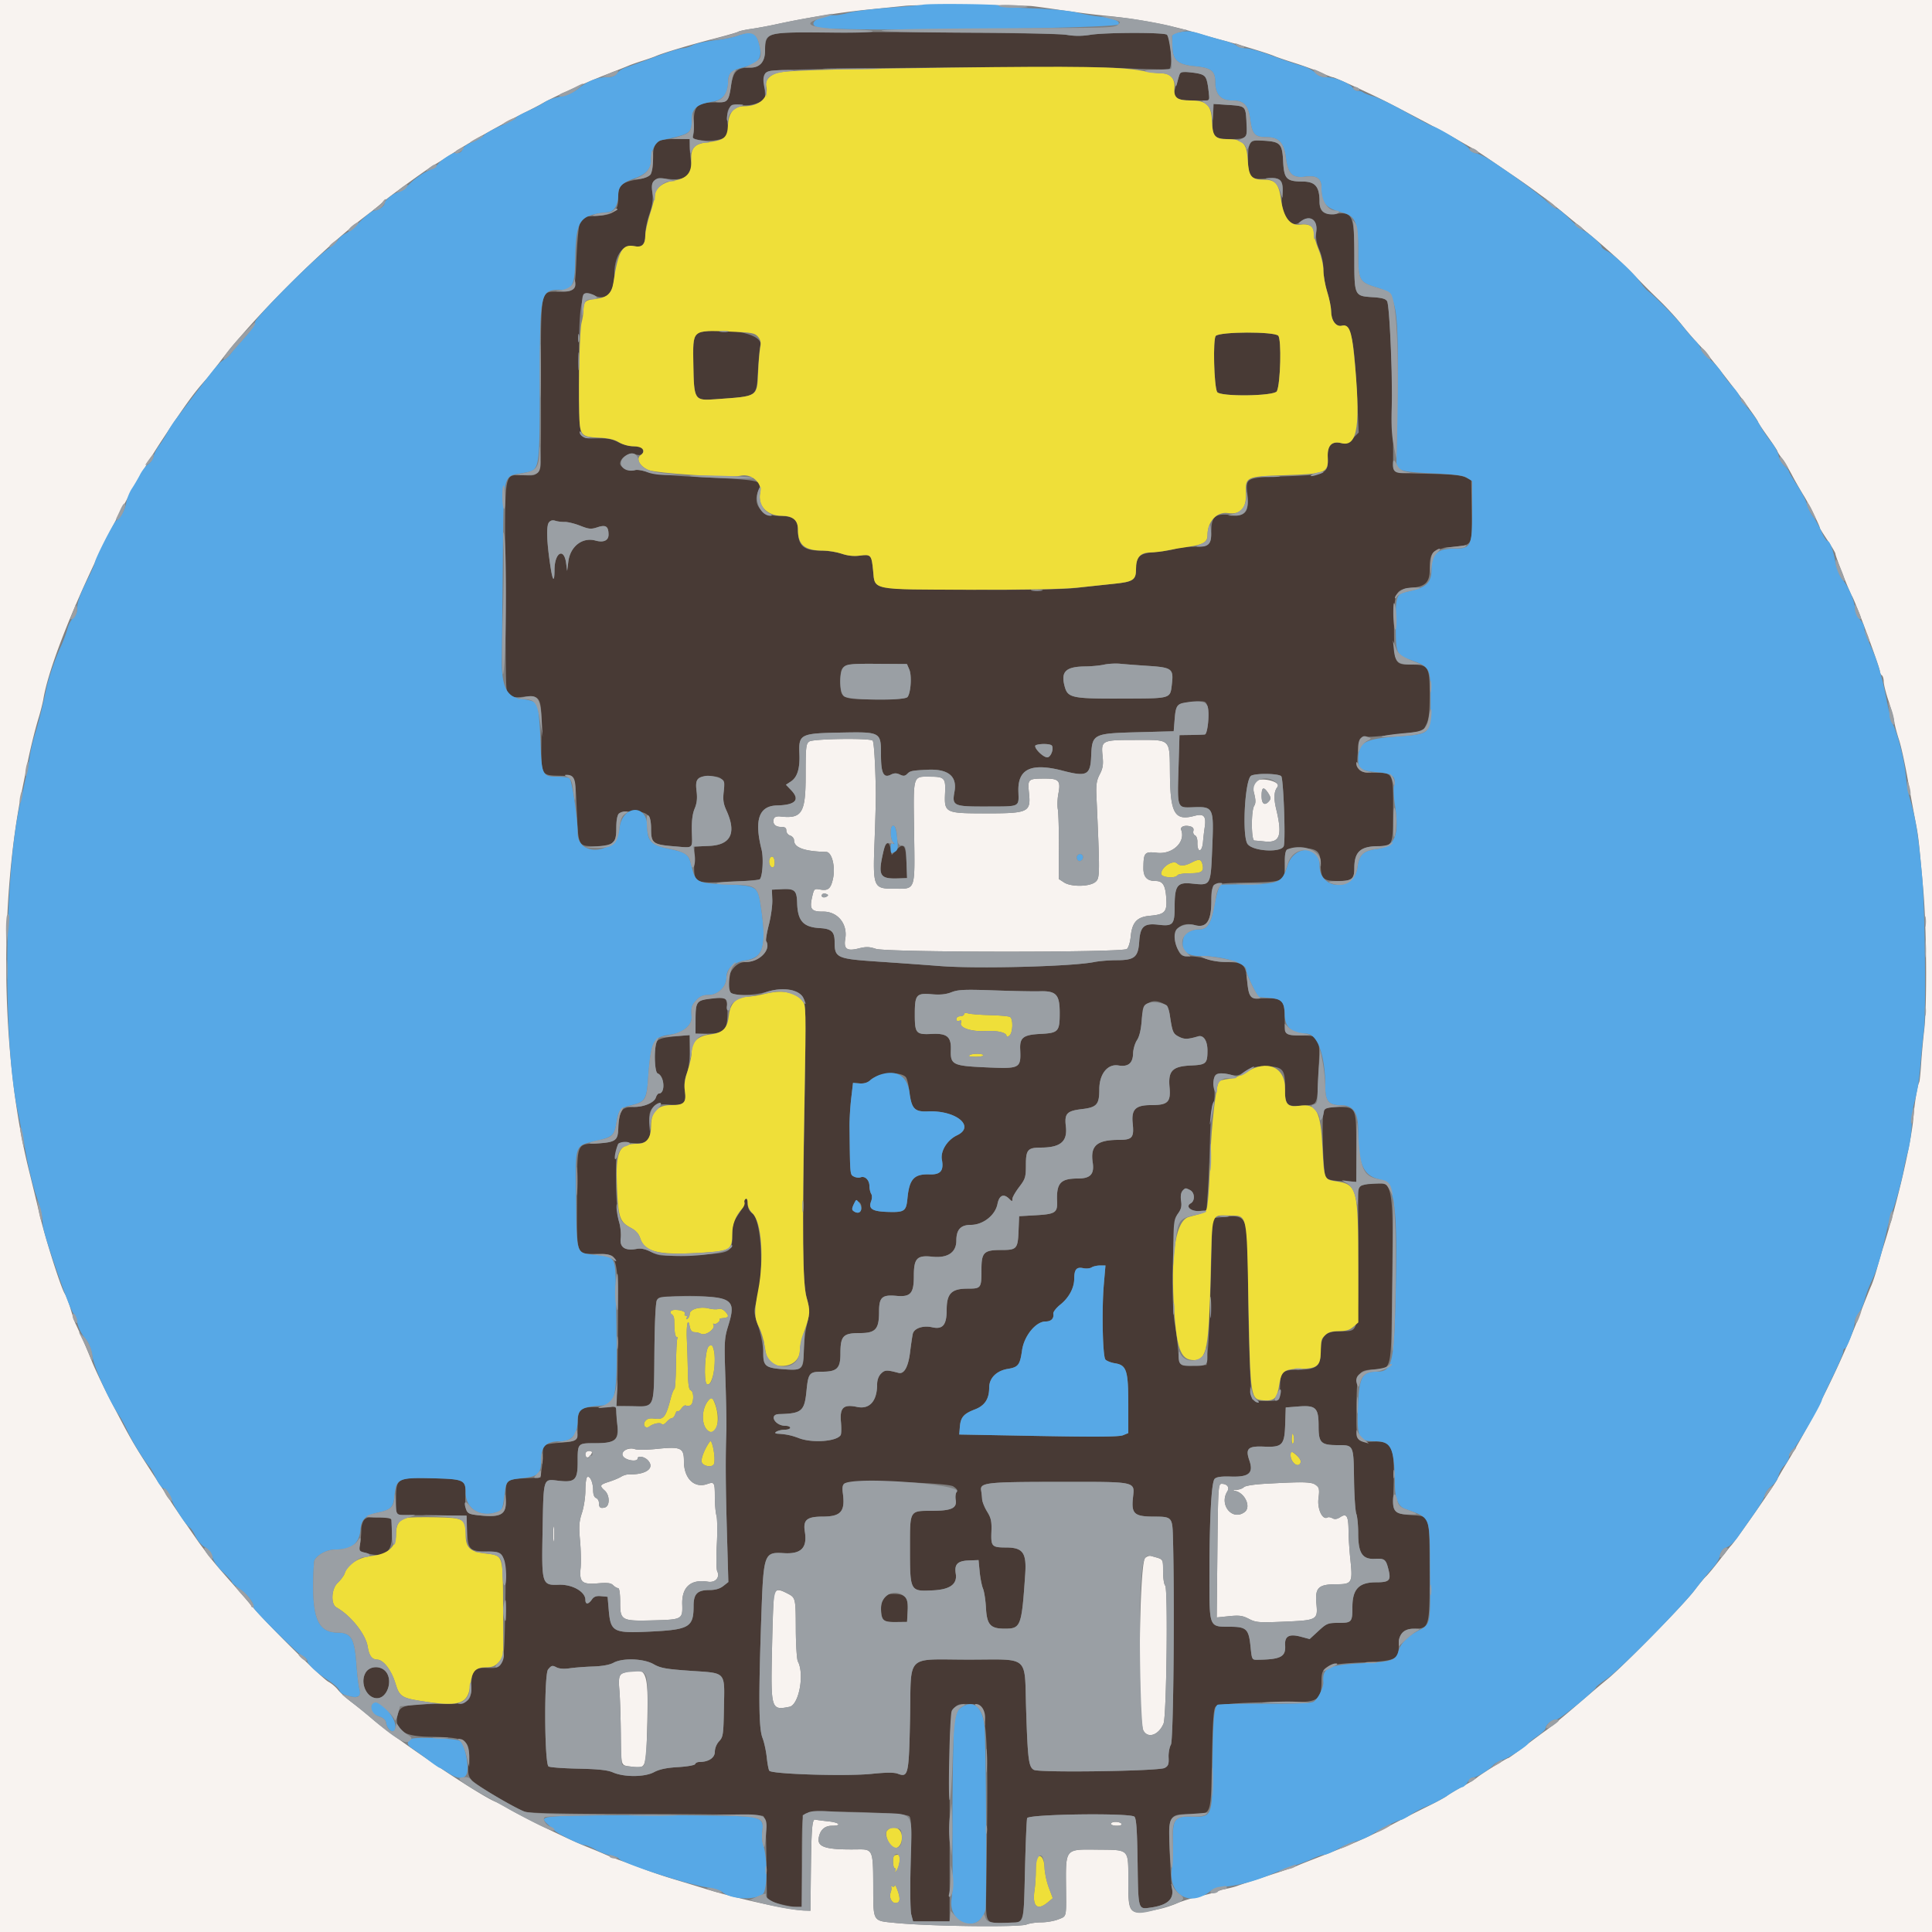 <svg xmlns="http://www.w3.org/2000/svg" width="32" height="32" viewBox="0 0 400 400"><rect x="0" y="0" width="400" height="400" fill="#808080" stroke="none"/><g fill-rule="evenodd"><path d="M162.667 6.8c-3.694.236-4.267.728-4.267 3.661 0 2.363-1.051 3.536-3.175 3.545-2.64.011-3.374.701-3.856 3.63-.573 3.478-.651 3.564-3.219 3.564-3.784 0-4.561.735-4.495 4.256.026 1.351-.067 2.64-.206 2.865-.355.574 2.645 1.016 4.75.7 2.273-.341 2.769-.985 2.466-3.199-.443-3.231.283-4.363 2.621-4.086 1.348.159 2.477.032 3.559-.401l1.585-.634-.115-2.814c-.115-2.812-.115-2.813 1.085-3.196 1.828-.582 63.081-1.054 73.439-.566 4.751.224 8.895.309 9.209.189.786-.302.362-6.609-.479-7.142-.775-.49-12.793-.464-15.769.034-1.624.272-3.306.269-5.2-.01-2.895-.427-52.174-.764-57.933-.396m81.591 8.471c-.076.291-.421 1.369-.767 2.396-.888 2.64-.28 3.133 3.869 3.133h3.098l-.273-2.3c-.15-1.265-.478-2.505-.729-2.756-.726-.727-5.028-1.118-5.198-.473m6.852 9.19c-.246 3.912.115 4.339 3.672 4.339 3.36 0 3.569-.222 3.321-3.531-.25-3.342-.21-3.305-3.814-3.546l-2.994-.2-.185 2.938M136 29.6c-.631.631-.8 1.333-.8 3.324 0 3.235-.441 3.796-3.355 4.269-3.096.503-3.845 1.21-3.845 3.625 0 2.965-.798 3.651-4.524 3.89l-3.067.197-.411 1.447c-.225.797-.522 4.058-.659 7.248-.29 6.783-.298 6.8-3.388 6.8-4.213 0-3.951-1.284-3.951 19.386 0 20.38.376 18.614-3.964 18.614-3.747 0-3.526-1.442-3.411 22.2.119 24.686.035 22.403.852 23.219.53.531 1.132.63 2.792.459 3.778-.39 3.907-.113 3.826 8.234-.08 8.18-.158 8.01 3.752 8.098 3.383.077 3.249-.197 3.579 7.306.329 7.478.221 7.284 4.059 7.284 3.441 0 4.115-.613 4.115-3.743 0-3.071.357-3.457 3.191-3.457 3.271 0 4.009.657 4.009 3.574 0 2.998.376 3.289 4.721 3.644 4.188.342 3.808.66 3.717-3.115-.051-2.13.132-3.613.58-4.685.473-1.13.584-2.143.398-3.627-.307-2.459.213-3.1 2.515-3.1 2.77 0 3.41.649 3.114 3.161-.201 1.712-.085 2.544.55 3.937 2.115 4.643.933 7.145-3.471 7.345l-3.147.143-.051 3.061c-.077 4.593-.129 4.563 7.254 4.239 3.311-.145 6.16-.393 6.331-.551.571-.529.803-4.388.367-6.117-1.557-6.17-.548-9.063 3.191-9.149 3.838-.088 4.838-1.17 2.927-3.164l-1.077-1.124 1.02-.669c1.339-.877 1.898-2.687 1.767-5.717-.175-4.071.182-4.257 8.478-4.412 8.408-.157 8.416-.152 8.416 4.65 0 3.776.507 4.774 2.066 4.064.781-.356 1.242-.358 1.893-.01.687.368.984.336 1.479-.159.627-.627.936-.69 4.162-.85 4.297-.214 6.205 1.324 5.618 4.53-.542 2.964-.236 3.104 6.736 3.082 6.988-.022 6.583.176 6.491-3.177-.128-4.643 2.679-5.93 9.22-4.228 4.958 1.289 5.69.911 5.851-3.026.189-4.596.397-4.703 9.615-4.95l7.469-.2.2-2.48c.249-3.091.445-3.28 3.717-3.585 2.607-.244 2.668-.228 3.064.816.493 1.295.08 5.823-.538 5.914-.244.036-1.523.081-2.843.1l-2.4.035-.2 6.729c-.254 8.531-.329 8.325 2.999 8.203 4.261-.158 4.336.002 3.979 8.445-.335 7.919-.246 7.765-4.281 7.348-2.943-.304-3.497.444-3.497 4.715 0 3.79-.337 4.172-3.364 3.816-2.989-.351-3.766.336-3.976 3.519-.212 3.202-.975 3.825-4.685 3.825-1.504 0-3.599.173-4.655.384-4.618.925-24.235 1.432-31.92.825-2.86-.225-8.593-.637-12.74-.915-8.635-.578-9.06-.769-9.06-4.089 0-2.093-.657-2.713-3.018-2.846-3.476-.196-4.629-1.465-4.742-5.223-.079-2.611-.501-2.982-3.235-2.84l-1.995.104.085 2.074c.047 1.14-.268 3.456-.7 5.145-.432 1.69-.689 3.228-.572 3.419 1.132 1.83-1.415 4.362-4.387 4.362-2.642 0-4.622 4.238-2.945 6.3.563.692 4.849.631 7.273-.104 3.832-1.163 7.02-.567 7.863 1.47.398.961.427 5.723.138 22.874-.475 28.197-.384 35.702.476 39.067.617 2.421.618 2.814.012 5.479-.359 1.58-.653 4.119-.653 5.644 0 3.546-.322 3.84-3.92 3.583-4.021-.288-4.48-.644-4.48-3.476 0-1.404-.397-3.55-.995-5.384-.971-2.974-.98-3.106-.354-5.351 1.573-5.641 1.051-16.535-.865-18.041-.677-.533-.986-1.173-.986-2.042 0-.785-.16-1.167-.421-1.006a.65.65 0 0 0-.265.724c.086.254-.444 1.338-1.179 2.408-1.17 1.704-1.335 2.26-1.335 4.491 0 3.566-.184 3.653-8.406 3.999-6.328.266-6.679.24-8.352-.614-1.242-.633-2.121-.82-3.045-.647-2.37.445-3.535-.328-3.287-2.181.117-.873-.031-2.4-.33-3.392-.793-2.635-.905-15.748-.138-16.24.307-.197 1.572-.248 2.812-.113 3.038.33 4.053-.554 3.689-3.213-.528-3.847.447-5.051 3.841-4.743 3.215.292 3.74-.148 3.409-2.858-.175-1.427-.062-2.478.379-3.521.398-.942.628-2.683.628-4.747v-3.26l-3.1.277c-2.128.191-3.257.48-3.6.924-.726.939-.675 6.451.063 6.734 1.421.546 1.638 4.159.25 4.159-.198 0-.479.376-.625.837-.341 1.075-2.478 1.963-4.726 1.963-2.286 0-2.789.644-2.992 3.831-.203 3.196-.522 3.458-4.486 3.687-4.315.25-4.073-.428-4.116 11.523-.044 11.954-.263 11.359 4.18 11.359 4.437 0 4.419-.081 4.255 19.067-.117 13.738.181 12.754-3.837 12.666-4.053-.089-4.466.272-4.466 3.905 0 3.113-.039 3.155-3.11 3.417-4.03.343-4.09.374-4.09 2.097 0 .845-.112 2.353-.249 3.352l-.249 1.816-3.133.142c-3.92.178-4.155.404-4.035 3.878.126 3.679-.763 4.296-5.486 3.802-2.812-.294-3.017-.591-2.89-4.178.114-3.21-.13-3.335-6.83-3.503-7.349-.183-7.528-.079-7.528 4.348 0 3.031.045 3.193.9 3.231.495.021 3.78.066 7.3.1l6.4.06.118 3.169c.142 3.822.488 4.198 3.882 4.224 4.216.034 4.237.103 3.997 12.699-.22 11.484-.247 11.568-3.706 11.435-2.654-.103-3.291.581-3.291 3.535 0 3.557-.555 3.938-5.741 3.938-7.806 0-8.99.257-9.474 2.055-.885 3.288.98 4.642 6.518 4.732 7.827.128 8.507.568 8.12 5.262-.184 2.229-.096 2.805.558 3.636.76.967 8.592 5.653 11.004 6.585.877.339 7.833.479 25.015.506 13.865.021 24.045.191 24.386.407.479.303.606 1.896.689 8.694.057 4.578.108 8.428.114 8.557.017.36 4.643 1.566 6.005 1.566H166v-9.351c0-8.222.08-9.417.663-9.9.976-.807 20.549-.369 21.576.483.443.368.499 2.167.303 9.71-.14 5.351-.083 9.849.134 10.658l.375 1.4H196.6l.011-21.4c.013-24.824-.213-23.6 4.353-23.6 3.481 0 3.749 3.066 3.248 37.107-.129 8.804-.415 8.198 3.862 8.198 4.145 0 3.847.801 4.142-11.105.141-5.72.346-10.49.454-10.6.808-.821 21.4-1.073 22.202-.271.398.399.559 2.732.655 9.493.139 9.865.089 9.691 2.673 9.328 3.555-.499 4.91-1.738 4.438-4.059-.122-.6-.326-3.915-.454-7.367-.287-7.798-.218-7.924 4.34-7.924 4.413 0 4.152.676 4.397-11.352.168-8.232.328-10.468.783-10.923.583-.583 7.445-.98 16.296-.944 4.89.02 5.6-.541 5.6-4.425 0-3.018.844-3.405 8.174-3.748 7.352-.345 7.826-.563 7.826-3.608 0-2.34.993-3.4 3.184-3.4 3.151 0 3.227-.282 3.202-11.829-.027-11.726.064-11.417-3.426-11.659-3.965-.276-4.235-.546-4.097-4.094.4-10.254-.006-11.307-4.301-11.148-3.406.126-3.389.161-3.312-7.07.078-7.406.181-7.634 3.539-7.877 3.892-.281 3.618 1.04 3.849-18.555.251-21.34.296-21.193-6.086-19.592l-.95.239.009 14.048c.01 16.299.083 15.937-3.194 15.937-3.744 0-4.559.804-4.597 4.535-.028 2.728-1.009 3.465-4.615 3.465-3.332 0-3.768.415-3.789 3.61-.009 1.278-.108 2.415-.22 2.527-.491.491-5.241.437-5.55-.063-.352-.569-.844-15.417-.845-25.515-.002-12.175-.202-12.683-4.801-12.221l-2.6.262-.29 11.6c-.16 6.38-.43 13.22-.6 15.2l-.31 3.6-2.688.118c-3.046.134-2.897.313-3.259-3.918-.103-1.21-.392-3.385-.641-4.834-.858-4.982-.386-21.266.658-22.676.67-.907.821-1.535.658-2.749-.259-1.934.532-2.858 1.846-2.155 1.009.54 1.097 2.223.145 2.755-1.157.648.103 1.725 1.847 1.579l1.434-.12.269-3.8c.148-2.09.345-6.865.439-10.612.105-4.211.353-7.155.65-7.709.316-.59.389-1.701.214-3.249-.329-2.901.218-3.391 3.095-2.778 1.656.354 1.979.293 3.339-.63 1.244-.845 1.971-1.022 4.188-1.022 3.59 0 4.089.535 4.053 4.354-.035 3.674.321 4.041 3.644 3.759 3.229-.273 2.982.247 3.306-6.945.336-7.454.285-7.568-3.393-7.568-3.553 0-3.602-.045-3.617-3.343-.017-3.978-.415-4.416-3.953-4.35-3.341.062-3.462-.056-3.825-3.759-.327-3.329-.817-3.748-4.378-3.748-1.172 0-2.896-.27-3.831-.6-.935-.33-2.545-.6-3.576-.6-1.753 0-1.92-.092-2.55-1.414-1.635-3.429.112-5.974 3.47-5.056 2.454.671 3.456-.797 3.456-5.061 0-3.635-.121-3.574 7.439-3.733 7.788-.164 7.761-.151 7.761-3.942 0-3.1.102-3.197 3.333-3.188 3.34.009 4.063.588 4.089 3.273.03 3.054.501 3.521 3.547 3.521 2.928 0 3.431-.389 3.431-2.654 0-3.397 1.26-4.546 4.983-4.546 2.956 0 3.027-.17 3.052-7.273.028-7.9.016-7.927-3.621-7.927-3.654 0-3.986-.346-3.721-3.884.246-3.272.425-3.499 2.827-3.578 1.034-.034 3.86-.308 6.28-.607l4.4-.546.699-1.392c.552-1.098.7-2.426.7-6.27.001-5.709-.257-6.123-3.812-6.123-3.485 0-3.539-.115-3.565-7.539-.026-7.572.175-8.024 3.721-8.365 2.759-.265 3.657-1.171 3.657-3.686 0-3.855.503-4.325 5.146-4.807 3.753-.39 3.672-.216 3.553-7.598l-.099-6.195-1.2-.591c-.853-.421-2.935-.629-7.2-.72-8.315-.178-7.778.043-7.766-3.204.051-13.71-.634-31.372-1.263-32.548-.252-.472-1.082-.699-3.008-.822-3.75-.239-3.763-.266-3.763-8.175 0-8.759-.312-9.501-3.825-9.093-2.448.285-3.375-.402-3.375-2.498 0-3.1-.882-4.157-3.48-4.172-3.37-.018-3.872-.535-4.055-4.175-.184-3.635-.579-4.06-4.002-4.294-3.012-.207-3.263.119-3.263 4.246 0 3.394.582 3.93 3.89 3.584 2.981-.311 3.56.343 3.136 3.544-.479 3.609 1.744 7.019 3.616 5.547 2.141-1.685 3.779-.723 3.476 2.043-.131 1.196.065 2.305.647 3.651.5 1.159.835 2.787.835 4.065 0 1.172.358 3.272.795 4.666.437 1.395.797 3.171.8 3.947.007 1.919 1.023 3.321 2.194 3.028 1.988-.5 2.651 2.835 3.265 16.437l.256 5.676-1.237 1.236c-.924.925-1.472 1.177-2.17 1.002-2.158-.542-3.122.37-3.007 2.846.162 3.504-.263 3.694-8.896 3.981-8.177.271-8.108.237-7.732 3.828.373 3.569-.41 4.533-3.408 4.194-3.29-.372-4.06.267-4.06 3.37 0 2.849-.423 3.191-3.948 3.191-1.32 0-2.884.184-3.477.409-.592.226-2.412.523-4.045.661-3.446.291-4.13.883-4.13 3.57 0 2.22-.591 2.616-4.514 3.02-1.807.186-5.266.563-7.686.839-3.029.345-9.945.471-22.2.403-20.769-.113-19.635.112-20.033-3.972-.315-3.238-.457-3.399-2.721-3.098-1.279.169-2.509.042-3.784-.39-1.04-.353-2.949-.642-4.243-.642-3.701 0-4.819-1.011-4.819-4.357 0-2.12-1.026-2.843-4.035-2.843-3.725 0-5.569-2.603-3.966-5.599.876-1.637-.126-1.854-10.868-2.352-7.036-.326-10.763-.666-12.2-1.114-1.139-.354-2.348-.537-2.689-.406-1 .383-3.042-.515-3.042-1.339 0-1.238 1.87-2.42 3.093-1.955 1.192.454 1.948-.031 1.573-1.008-.163-.425-.757-.627-1.841-.627-.88 0-2.339-.385-3.242-.855-1.263-.659-2.265-.84-4.352-.787-3.856.097-3.677.653-3.753-11.633-.106-17.087.275-19.245 3.169-17.949 2.549 1.141 4.153-.565 4.153-4.417 0-3.937 1.82-6.392 4.281-5.774 1.443.362 2.119-.415 2.119-2.432 0-.963.382-2.854.849-4.204.619-1.788.788-2.981.62-4.393-.324-2.739.226-3.192 3.507-2.885 3.457.322 4.871-.865 4.474-3.759-.137-1.003-.25-2.429-.25-3.168V28.8h-3c-2.467 0-3.142.142-3.8.8m9.329 39.102c-1.689.283-1.882 1.024-1.778 6.828.131 7.329.208 7.448 4.59 7.127 9.019-.661 8.436-.25 8.81-6.209.143-2.283.358-4.545.479-5.025.541-2.154-6.304-3.693-12.101-2.721m106.385.841c-.614.615-.378 10.39.281 11.613.546 1.015 11.866.872 12.367-.156.764-1.569.99-10.791.281-11.5-.883-.883-12.04-.846-12.929.043m-134.792 38.519c.617-.018 2.055.335 3.196.785 1.826.719 2.259.757 3.609.311 1.704-.562 2.255-.192 2.267 1.522.008 1.228-1.025 1.702-2.699 1.24-2.715-.75-5.232 1.197-5.63 4.355l-.242 1.925-.212-1.596c-.439-3.322-2.395-2.214-2.405 1.363-.008 2.761-.38 2.399-.865-.841-1.118-7.478-.847-9.93 1.031-9.307.455.152 1.333.261 1.95.243m71.347 30.578c.537 1.257.304 4.807-.371 5.66-.285.36-2.078.5-6.415.5-7.27 0-7.483-.104-7.483-3.662 0-3.661.174-3.746 7.587-3.698l6.186.039.496 1.161m49.444-.774c4.911.321 5.283.602 4.919 3.703-.37 3.142.01 3.027-10.154 3.064-10.53.038-11.394-.14-12.039-2.477-.86-3.113.191-4.138 4.287-4.179 1.251-.013 2.994-.181 3.874-.374.88-.193 2.401-.271 3.379-.174.978.098 3.559.294 5.734.437m-19.924 16.516c.429.695-.252 2.418-.958 2.418-.963 0-3.065-2.244-2.364-2.524.912-.364 3.074-.295 3.322.106m47.476 6.323c.453.453.918 12.881.539 14.411-.363 1.463-6.354 1.176-7.499-.36-1.201-1.613-.563-13.507.76-14.165 1.077-.535 5.635-.451 6.2.114m-82.394 15.716c-1.132 4.904-.744 5.579 3.129 5.442l1.8-.063-.119-3.188c-.137-3.647-.588-4.238-2.048-2.685L184.624 177l-.212-1.167c-.341-1.876-1.033-1.612-1.541.588m32.361 28.811c3.439-.108 4.168.673 4.168 4.471 0 3.894-.258 4.172-4.053 4.364-3.462.175-4.23.758-4.129 3.133.172 4.037.044 4.104-7.168 3.782-6.796-.303-7.303-.558-7.187-3.625.102-2.697-.803-3.454-3.937-3.292-3.274.168-3.526-.119-3.526-4.024 0-4.105.308-4.47 3.534-4.191 1.742.151 2.936.027 4.066-.421 1.347-.535 2.739-.595 8.8-.381 3.96.14 8.204.223 9.432.184m-68.355 1.538c-2.618.316-2.863.686-2.871 4.33L144 214h2.538c3.368 0 4.056-.7 4.076-4.142.015-2.48-.335-3.505-1.163-3.402l-2.574.314m94.641 1.379c.227.141.528 1.019.669 1.953.543 3.603.67 3.907 1.889 4.538 1.117.577 1.829.564 3.982-.073 1.121-.331 1.943.926 1.936 2.962-.009 2.674-.288 2.927-3.369 3.065-3.888.174-4.796 1.083-4.484 4.495.283 3.109-.338 3.711-3.83 3.711-3.207 0-4.097.882-3.799 3.767.307 2.976-.075 3.433-2.872 3.433-4.532 0-5.928 1.208-5.407 4.681.363 2.419-.471 3.319-3.076 3.319-3.591 0-4.453.946-4.296 4.714.098 2.35-.366 2.655-4.379 2.886l-3.482.2-.119 2.982c-.152 3.791-.355 4.018-3.598 4.018-3.581 0-4.083.496-4.083 4.029 0 3.88-.066 3.971-2.861 3.971-3.344 0-4.339 1.005-4.339 4.382 0 3.138-.809 4.112-3.003 3.617-1.876-.423-3.734.199-4.008 1.341-.113.473-.367 2.179-.564 3.791-.374 3.063-1.238 4.619-2.392 4.312-2.434-.648-2.845-.631-3.627.151-.504.504-.806 1.336-.806 2.219 0 3.472-1.567 5.229-4.169 4.675-2.796-.597-3.593.15-3.324 3.116.114 1.258.088 2.481-.058 2.717-.82 1.326-5.869 1.695-8.649.632-1.53-.585-2.651-.819-4.4-.919-1.237-.071.12-.82 1.5-.828.605-.003 1.1-.186 1.1-.406 0-.22-.435-.4-.967-.4-2.201 0-3.503-2.367-1.333-2.424 4.715-.123 5.26-.589 5.68-4.854.357-3.619.603-3.922 3.18-3.922 3.136 0 3.84-.685 3.84-3.734 0-3.684.548-4.266 4.012-4.266 3.279 0 3.988-.791 3.988-4.449 0-2.96.621-3.528 3.568-3.26 2.966.268 3.632-.482 3.632-4.091 0-3.679.637-4.353 3.791-4.016 3.194.342 5.009-.865 5.009-3.331 0-2.272.902-3.253 2.992-3.253 2.524 0 5.06-1.981 5.521-4.313.365-1.842 1.281-2.236 2.458-1.058.569.568.629.568.629.003 0-.344.63-1.45 1.4-2.459 1.287-1.686 1.4-2.057 1.4-4.59 0-3.13.387-3.581 3.074-3.585 4.102-.006 5.573-1.256 5.198-4.418-.311-2.626.207-3.182 3.304-3.547 3.114-.367 3.624-.944 3.624-4.096 0-3.18 1.717-5.322 3.963-4.944 2.011.339 2.98-.456 3.031-2.487.022-.876.384-2.113.805-2.75.505-.764.838-2.17.983-4.146.273-3.745 2.185-4.884 5.136-3.061m-54.021 14.809c.273.255.615 1.598.76 2.983.367 3.512 1.075 4.286 3.808 4.162 5.849-.265 9.978 3.1 6.075 4.952-2.037.967-3.464 3.275-3.129 5.062.425 2.264-.285 3.109-2.542 3.029-3.229-.114-4.206.946-4.593 4.989-.252 2.625-.613 2.879-3.964 2.785-3.295-.092-4.158-.621-3.564-2.184.227-.598.237-1.232.023-1.569-.197-.312-.362-1.04-.365-1.618-.007-1.235-.93-2.141-1.83-1.795-.349.134-.979.059-1.4-.167-.803-.429-.782-.184-.889-10.387-.015-1.43.14-4.04.346-5.8l.373-3.2 1.361.11c.896.073 1.645-.149 2.196-.649 1.663-1.508 6.024-1.927 7.334-.703m86.627 6.742c-.575.887-.208 13.587.409 14.205.333.332 1.653.583 3.405.647l2.862.103v-7.065c0-8.387-.001-8.39-3.908-8.39-1.517 0-2.568.19-2.768.5m-95.812 20.659c-.143.737-.755.927-1.489.463-.484-.305-.494-.547-.065-1.489.552-1.213 1.825-.372 1.554 1.026m50.225 15.541c-.449 5.195-.249 14.883.322 15.571.245.295 1.14.647 1.989.783 2.399.384 2.752 1.482 2.752 8.559v5.89l-1.1.451c-.797.327-5.617.368-17.5.149L198.6 297l.129-1.6c.16-1.971.799-2.711 3.099-3.589 2.061-.788 2.972-2.171 2.972-4.516 0-1.983 1.515-3.501 3.877-3.885 2.146-.349 2.499-.813 2.928-3.846.421-2.976 2.853-5.964 4.855-5.964 1.17 0 1.783-.615 1.618-1.623-.056-.343.597-1.185 1.451-1.872 1.792-1.44 2.868-3.447 2.877-5.365.009-1.918.476-2.471 1.844-2.183.633.133 1.42.065 1.75-.152.33-.216 1.112-.396 1.737-.399l1.138-.006-.338 3.9M150 269.101c1.772.885 1.899 1.748.784 5.35-.826 2.67-.859 3.282-.594 11.088.154 4.543.243 9.341.197 10.661-.197 5.717-.168 11.056.111 20.872l.299 10.472-1.053.828c-.712.561-1.637.828-2.866.828-2.491 0-3.278.788-3.278 3.282 0 4.417-.871 4.929-9.038 5.323-7.578.366-8.137.075-8.525-4.438l-.237-2.767-1.342-.129c-.999-.095-1.491.084-1.923.7-.728 1.04-1.335 1.066-1.335.058 0-1.685-2.717-3.228-5.498-3.124-3.506.132-3.571-.08-3.37-10.905.215-11.527.047-10.996 3.361-10.621 3.333.377 3.907-.183 3.907-3.808 0-4.007-.033-3.971 3.643-3.971 4.391 0 4.889-.509 4.517-4.615l-.27-2.985 1.155-.05c.635-.027 2.055-.016 3.155.026 3.673.137 3.587.397 3.687-11.146.054-6.171.252-10.343.514-10.833.607-1.134 11.769-1.211 13.999-.096m123.001 26.143c0 3.498.467 3.956 4.026 3.956 3.238 0 3.212-.055 3.313 7.107.047 3.359.26 6.566.473 7.126.213.561.387 2.375.387 4.031 0 4.086.865 5.411 3.444 5.277 2.061-.106 2.309.096 2.851 2.329.522 2.155.136 2.53-2.601 2.53-3.545 0-4.894 1.419-4.894 5.147 0 3.087-.145 3.253-2.852 3.253-2.222 0-2.476.102-4.184 1.676l-1.818 1.676-1.792-.48c-2.458-.657-3.41-.136-3.28 1.796.159 2.365-.932 2.921-5.819 2.968-1.038.01-1.075-.065-1.342-2.694-.375-3.697-.84-4.142-4.336-4.142-4.255 0-4.177.189-4.176-10.189.003-12.211.403-19.758 1.084-20.439.39-.39 1.389-.53 3.323-.465 3.796.128 4.763-.713 3.857-3.352-.843-2.454-.276-2.991 3.011-2.849 3.816.165 4.266-.306 4.408-4.605l.116-3.501 2.6-.204c3.634-.286 4.2.259 4.201 4.048m-75.639 12.493c.767.504.994.867.714 1.147-.226.226-.318.982-.204 1.681.277 1.709-.915 2.235-5.062 2.235-4.477 0-4.41-.112-4.41 7.379 0 9.388-.039 9.314 4.745 9.089 3.554-.167 5.086-1.287 4.734-3.459-.317-1.953.381-2.651 2.736-2.737L202.6 323l.229 2.4c.127 1.32.436 2.892.688 3.494.252.601.528 2.388.614 3.97.19 3.53.913 4.336 3.885 4.336 3.346 0 3.506-.423 4.243-11.271.302-4.444-.468-5.525-3.941-5.535-2.977-.009-3.167-.211-3.055-3.252.08-2.154-.069-2.856-.881-4.166-.538-.867-1.007-2.026-1.043-2.576a20.258 20.258 0 0 0-.202-1.777c-.294-1.664 1-1.811 15.989-1.817 16.53-.007 15.795-.167 15.434 3.356-.337 3.29.302 3.838 4.48 3.838 3.516 0 3.686.18 3.799 4.011.387 13.152.112 42.275-.408 43.189-.312.55-.53 1.755-.482 2.677.07 1.384-.074 1.762-.826 2.164-1.22.653-25.905 1.011-27.06.393-1.085-.581-1.282-2.111-1.612-12.472-.363-11.456.881-10.364-11.795-10.357-13.436.008-11.956-1.476-12.24 12.281-.239 11.621-.363 12.171-2.553 11.338-.739-.281-2.417-.271-5.369.033-5.179.533-20.494.077-21.202-.631-.153-.154-.396-1.392-.539-2.752-.143-1.361-.543-3.194-.889-4.074-.762-1.939-.827-8.019-.262-24.469.476-13.851.529-14.006 4.737-13.765 3.552.203 4.827-1.115 4.296-4.439-.393-2.458.4-3.125 3.727-3.133 3.744-.009 4.648-1.058 4.145-4.81-.158-1.181-.061-1.772.335-2.032 1.158-.762 21.262-.239 22.52.585m-121.916 6.874c-.358.358-.648 1.301-.65 2.118a22.313 22.313 0 0 1-.248 2.943c-.24 1.451-.221 1.478 1.438 1.924 3.835 1.033 5.337-.27 5.147-4.464L81 314.2l-2.454-.118c-1.843-.088-2.614.043-3.1.529m107.368 16.163c-.516.965-.538 3.446-.038 4.38.294.551.874.696 2.7.674l2.324-.028.119-2.253c.148-2.817-.456-3.547-2.933-3.547-1.329 0-1.859.189-2.172.774m-47.485 13.78c1.426.814 2.549 1.015 7.654 1.37 7.498.521 7.039.008 6.901 7.725-.098 5.479-.171 5.979-.995 6.856-.522.556-.889 1.456-.889 2.182 0 1.257-1.306 2.113-3.226 2.113-.389 0-.772.194-.851.432-.081.241-1.636.518-3.534.628-2.403.14-3.854.446-4.989 1.052-1.943 1.038-6.176 1.059-8.506.042-1.097-.479-3.023-.684-7.244-.773-3.163-.067-5.906-.277-6.097-.468-.843-.843-.917-19.048-.081-20.066.684-.834.896-.892 1.697-.463.591.316 1.576.393 2.774.219 1.021-.149 3.207-.316 4.857-.371 1.878-.063 3.449-.348 4.2-.764 1.903-1.052 6.246-.903 8.329.286m-59.571 1.654c-1.34 2.045.084 5.392 2.295 5.392 2.18 0 3.38-3.795 1.765-5.58-1.088-1.202-3.214-1.103-4.06.188" fill="#483a35"/><path d="M0 200v200h400V0H0v200M213.4 1.24c.44.02 3.209.395 6.154.834 2.945.438 6.995.955 9 1.147 7.051.676 13.497 1.895 19.446 3.677 1.43.428 3.86 1.109 5.4 1.512 3.46.905 9.325 2.702 10.4 3.187.44.199 2.33.844 4.2 1.435 1.87.59 4.35 1.499 5.511 2.021 1.161.521 2.276.947 2.477.947.368 0 8.428 3.712 11.412 5.256 6.274 3.245 11.583 6.076 13.8 7.358 1.43.826 3.05 1.753 3.6 2.058.55.305 2.17 1.357 3.6 2.338 1.43.98 3.731 2.549 5.112 3.486 3.634 2.464 7.532 5.368 10.318 7.684a798.852 798.852 0 0 0 4.391 3.62c3.897 3.18 8.023 6.915 10.179 9.216a153.94 153.94 0 0 0 4.941 4.966c1.507 1.44 3.667 3.781 4.8 5.203 1.132 1.422 2.823 3.373 3.757 4.335C354.108 73.797 364 86.778 364 87.401c0 .108.9 1.457 2 2.999s2 2.904 2 3.028c0 .124.425.798.943 1.499.519.7 1.462 2.263 2.095 3.473.633 1.21 1.714 3.1 2.402 4.2 1.066 1.706 3.36 6.324 3.36 6.766 0 .079.72 1.221 1.6 2.539.88 1.318 1.6 2.544 1.6 2.726 0 .518 2.883 7.879 3.435 8.769.694 1.12 5.765 14.786 5.765 15.537 0 .339.18.727.4.863.22.136.4.718.4 1.294 0 .575.43 2.319.956 3.876.526 1.556 1.076 3.55 1.224 4.43.147.88.597 2.59 1 3.8.404 1.21 1.216 4.9 1.807 8.2.59 3.3 1.32 7.26 1.622 8.8.578 2.948.673 3.787 1.601 14.254.668 7.541.771 23.76.182 28.746-.221 1.87-.508 5.02-.638 7-.129 1.98-.31 3.723-.402 3.873-.351.577-.961 4.254-1.183 7.127-.394 5.122-3.334 17.832-6.198 26.8-.387 1.21-.996 3.28-1.355 4.6-.358 1.32-.897 2.94-1.197 3.6-.301.66-1.485 3.63-2.632 6.6-3.723 9.641-9.345 21.006-15.006 30.334-.98 1.614-1.781 3.004-1.781 3.089 0 .37-8.893 13.134-9.599 13.777-.121.11-1.193 1.46-2.383 3s-2.461 3.07-2.826 3.4c-.365.33-1.479 1.68-2.477 3-2.134 2.823-14.75 15.681-17.889 18.233-1.196.972-4.166 3.488-6.6 5.59-2.434 2.103-5.175 4.353-6.09 5-.915.648-3.017 2.212-4.67 3.477-1.654 1.265-3.099 2.3-3.213 2.3-.322 0-5.558 3.264-6.453 4.022-.44.373-1.88 1.264-3.2 1.979-1.32.716-2.67 1.531-3 1.811-.33.28-2.22 1.302-4.2 2.271a354.36 354.36 0 0 0-8.2 4.198c-4.135 2.191-7.384 3.602-15.6 6.778-1.43.552-2.87 1.137-3.2 1.298-.33.162-3.03 1.077-6 2.033-2.97.957-5.76 1.88-6.2 2.051-.44.172-1.424.436-2.187.587-.763.15-1.663.411-2 .579-.337.168-1.963.614-3.613.991s-3.781 1.035-4.735 1.462c-.955.428-2.575.955-3.6 1.173-6.444 1.367-6.465 1.348-6.465-5.813 0-6.699.286-6.403-6.277-6.471-6.924-.072-6.68-.369-6.612 8.051.049 6.088.148 5.69-1.578 6.38-.852.341-2.434.62-3.515.62s-2.473.203-3.092.451c-1.517.608-20.137.375-27.261-.341-4.646-.466-4.449-.125-4.472-7.71-.022-7.383-.094-7.55-3.214-7.503-6.567.101-8.419-.451-8.07-2.406.293-1.634 1.239-2.491 2.753-2.491 2.115 0 1.557-.665-.762-.908-1.155-.12-2.37-.281-2.7-.356-.683-.155-.827 1.78-.936 12.564l-.064 6.3-1.2-.034c-3.153-.088-14.093-2.486-20.6-4.514-1.65-.514-4.62-1.421-6.6-2.014-1.98-.594-4.68-1.504-6-2.024-1.32-.519-3.3-1.252-4.4-1.628a55.51 55.51 0 0 1-3.75-1.461 113.25 113.25 0 0 0-3.66-1.529c-3.772-1.487-14.069-6.509-16.79-8.19-.77-.475-1.729-.986-2.131-1.135-3.049-1.126-20.629-12.922-25.487-17.1a101.001 101.001 0 0 0-4.275-3.454c-1.131-.85-2.444-2.037-2.917-2.639-.473-.602-1.367-1.356-1.986-1.676-1.309-.677-12.784-12.033-15.987-15.82-1.2-1.42-2.582-3.032-3.07-3.582-3.407-3.838-4.907-5.602-5.951-7a1135.82 1135.82 0 0 1-1.495-2c-.491-.656-5.268-7.572-5.701-8.253-.22-.346-1.12-1.735-2-3.086-6.436-9.885-6.186-9.459-10.984-18.64-1.374-2.629-3.086-6.229-3.805-8-1.157-2.853-2.543-6.036-3.407-7.826-.161-.332-.599-1.663-.975-2.956s-.926-2.731-1.222-3.195c-.818-1.282-4.053-11.48-5.216-16.444a783.32 783.32 0 0 0-2.184-9.019C.266 219.373-.286 187.354 4.643 163.2c.337-1.65.769-3.81.961-4.8.581-3 1.625-7.263 2.4-9.8.403-1.32.844-3.069.98-3.887 1.754-10.548 14.488-38.349 24.536-53.566 4.977-7.537 6.776-10.009 9.28-12.754.33-.362 1.59-1.971 2.8-3.576 6.682-8.864 21.266-23.436 30.2-30.175 1.32-.996 2.76-2.159 3.2-2.584.918-.887 9.542-7.159 10.778-7.838.452-.249 2.352-1.445 4.222-2.659 3.487-2.264 10.183-6.039 14.8-8.343 1.43-.714 2.87-1.459 3.2-1.655 2.151-1.28 8.868-4.322 13.6-6.159 2.09-.811 4.16-1.635 4.6-1.83.44-.196 1.7-.639 2.8-.985 1.1-.346 2.36-.788 2.8-.982 1.447-.638 7.22-2.366 11.963-3.581 2.563-.656 4.853-1.312 5.089-1.458.235-.146 1.445-.41 2.688-.587s3.61-.616 5.26-.975c6.048-1.317 13.115-2.445 19-3.031 2.42-.241 5.84-.589 7.6-.773 2.436-.255 19.963-.229 26 .038m-45.85 152.283c-.681.474-.75 1.12-.75 7.023 0 7.802-.755 9.016-5.279 8.493-.637-.073-1.165.098-1.288.418-.38.992.227 1.743 1.41 1.743.877 0 1.157.187 1.157.773 0 .425.36.887.8 1.027.44.14.8.581.8.981 0 1.518 2.151 2.293 6.66 2.399 1.186.028 1.95 3.105 1.39 5.597-.459 2.043-1.008 2.491-2.676 2.186-1.176-.215-1.242-.153-1.636 1.57-.571 2.496-.169 3.025 2.282 3.006 3.016-.024 5.107 2.544 4.585 5.632-.357 2.113.333 2.607 2.783 1.99 1.501-.378 2.198-.361 3.54.084 2.305.765 51.062.793 51.981.03.325-.269.678-1.4.785-2.512.291-3.025 1.289-4.118 3.985-4.363 3.11-.283 3.573-.783 3.381-3.653-.18-2.693-.718-3.547-2.233-3.547-1.758 0-2.526-.841-2.5-2.736.044-3.173.246-3.393 2.846-3.099 3.196.362 5.937-2.249 4.98-4.743-.251-.655.702-1.037 1.841-.74.595.156.811.456.682.947-.103.396.051.811.342.923.293.112.514.753.495 1.431-.064 2.262.983 2.169 1.158-.103a52.23 52.23 0 0 1 .352-2.992c.348-2.342-.166-2.899-2.175-2.363-4.003 1.069-4.935-.498-5.022-8.445-.085-7.747.382-7.28-7.274-7.28-6.818 0-7.008.096-6.67 3.375.178 1.719.054 2.504-.593 3.744-.657 1.261-.791 2.147-.684 4.524.727 16.177.72 16.92-.159 17.715-1.146 1.038-5.053 1.118-6.557.135l-1.081-.706.025-6.536c.014-3.594-.085-7.146-.22-7.893-.135-.747-.085-2.193.111-3.215.516-2.686.122-3.143-2.711-3.143-3.592 0-3.669.068-3.371 2.978.407 3.979-.106 4.222-8.896 4.222-8.503 0-8.666-.081-8.479-4.245.136-3.041-.131-3.34-2.993-3.349-3.766-.012-3.583-.626-3.418 11.462.168 12.374.393 11.732-4.103 11.732-4.361 0-4.453-.227-4.08-9.971.165-4.306.282-8.819.26-10.029-.108-5.954-.383-10.383-.661-10.661-.56-.56-12.29-.396-13.122.184m92.162 8.292c-.473.346-.486.735-.078 2.355.371 1.473.378 2.119.027 2.68-.649 1.041-.617 7.143.039 7.173.275.013 1.22.099 2.1.192 3.205.34 3.748-1.165 2.422-6.712-.535-2.242-.461-3.646.241-4.55.879-1.132-3.37-2.15-4.751-1.138m2.869 2.412c.528.806.57 1.15.197 1.6-.911 1.097-1.578.663-1.578-1.027 0-1.849.428-2.027 1.381-.573m-91.428 21.402c-.607.375-1.262.071-.947-.439.121-.195.499-.248.84-.117.485.186.508.308.107.556M129.7 300.115c-1.105.5-1.16 1.318-.126 1.871.985.527 2.426.536 2.426.014 0-.684 1.441-.439 2.173.37 1.457 1.61-.42 2.973-3.97 2.885-.438-.011-1.158.207-1.6.483-.442.277-1.568.748-2.503 1.047-1.927.616-2.02.802-.9 1.815 1.08.978 1.095 3.23.023 3.51-.931.243-1.223.007-1.223-.989 0-.41-.27-.85-.6-.976-.373-.144-.6-.753-.6-1.614 0-1.589-.662-3.064-1.22-2.719-.209.13-.38 1.366-.38 2.749s-.322 3.487-.715 4.676c-.594 1.799-.66 2.769-.391 5.763.178 1.98.229 4.532.114 5.671-.294 2.918.294 3.43 3.606 3.143 1.936-.169 2.664-.079 3.126.383.332.332.796.603 1.031.603.266 0 .429 1.119.429 2.951 0 3.777.256 3.911 7.114 3.719 5.699-.16 5.837-.239 5.736-3.304-.117-3.601 1.776-5.268 5.327-4.692 1.538.249 2.536-.885 1.913-2.174-.186-.385-.222-2.86-.079-5.5.143-2.64.109-5.339-.075-5.997-.185-.659-.336-2.384-.336-3.834 0-3.072-.095-3.234-1.598-2.71-2.664.929-4.802-1.164-4.802-4.702 0-2.821-.601-3.095-5.643-2.574-1.989.206-4.008.228-4.487.049-.496-.185-1.257-.15-1.77.083m-8.5.861c0 .929.601 1.035 1.123.198.418-.669.375-.774-.32-.774-.441 0-.803.259-.803.576m141.118 6.197c-2.608.138-4.476.422-4.78.727-.274.275-.957.521-1.518.546-.828.038-.87.083-.22.242 2.009.489 3.249 3.331 1.901 4.354-2.522 1.915-5.352-1.434-3.601-4.26.515-.831-.019-1.561-1.153-1.576-.724-.01-.769.702-.906 14.531l-.131 13.136 2.545-.26c2.118-.216 2.809-.123 4.117.557 1.431.744 2.058.797 7 .592 7.18-.297 7.29-.357 6.975-3.749-.309-3.325.415-4.013 4.225-4.013 3.12 0 3.311-.341 2.817-5.039-.206-1.959-.381-4.641-.388-5.961-.017-3.116-.392-3.76-1.69-2.909-.668.437-1.163.512-1.637.246-.374-.209-.833-.286-1.019-.171-1.021.631-2.153-1.72-1.88-3.904.448-3.588.188-3.663-10.657-3.089M114.528 317.6c0 1.43.073 2.015.161 1.3.089-.715.089-1.885 0-2.6-.088-.715-.161-.13-.161 1.3m122.556 4.973c-1.234 1.234-1.551 33.542-.35 35.727.94 1.711 3.166.93 4.167-1.462.621-1.483.938-27.959.342-28.555-.243-.243-.443-1.565-.443-2.936 0-2.661.145-2.473-2.458-3.192-.362-.1-.928.088-1.258.418m-76.845 7.927c-.109.715-.289 5.62-.401 10.9-.266 12.54-.206 12.739 3.615 11.974 1.96-.393 3.143-6.765 1.743-9.382-.223-.416-.417-3.431-.432-6.701-.029-6.543-.018-6.5-1.844-7.435-1.898-.972-2.456-.838-2.681.644m-31.136 15.86c-.915.291-1.086 1.013-.859 3.64.123 1.43.253 5.42.29 8.867.075 7.118-.102 6.58 2.266 6.907 3.022.417 2.973.56 3.215-9.259.267-10.819-.145-11.671-4.912-10.155M230 377.6c0 .22.551.4 1.224.4.713 0 1.12-.167.976-.4-.136-.22-.687-.4-1.224-.4-.537 0-.976.18-.976.4" fill="#f8f3f0"/><path d="M191 .991c-.22.07-3.28.341-6.8.602-3.52.261-7.301.722-8.402 1.024-1.1.301-2.36.541-2.8.533-3.895-.071-6.427 2.219-2.921 2.644 6.192.75 60.597.103 61.431-.731.67-.67-1.114-1.349-4.479-1.704-.896-.095-2.799-.453-4.229-.796-1.519-.365-5.387-.716-9.3-.845-3.685-.121-6.7-.377-6.7-.569 0-.315-14.843-.463-15.8-.158m52.8 5.76c-.66.141-1.182.48-1.16.753.022.273.067 1.314.1 2.314.088 2.677 1.162 3.582 4.634 3.907 3.391.316 4.226.965 4.226 3.283 0 2.486 1.166 3.792 3.385 3.792 2.578 0 3.454.91 3.876 4.029.405 2.999.955 3.571 3.434 3.571 2.433 0 3.545 1.179 3.916 4.152.428 3.424 1.349 4.36 3.97 4.033 2.489-.311 3.419.338 3.419 2.384 0 3.086.923 4.172 4.272 5.022 2.77.704 3.328 2.056 3.328 8.067 0 6.063.15 6.345 3.981 7.509 4.042 1.227 4.435 3.402 4.133 22.833-.104 6.71-.19 12.626-.191 13.146-.004 1.894.776 2.151 7.427 2.452 4.778.216 6.439.434 7.227.95l1.023.67v6.176c0 7.364-.218 7.806-3.843 7.806-3.329 0-4.55 1.092-4.562 4.08-.013 2.967-.987 3.941-4.75 4.748-2.624.562-2.685.722-2.663 7.011.021 6.047.045 6.099 3.361 7.308 3.745 1.365 3.857 1.601 3.857 8.084 0 7.299.171 7.109-6.853 7.644-6.938.528-8.127 1.226-8.141 4.776-.008 1.94.607 2.346 3.977 2.629 3.142.263 3.911.893 3.431 2.806-.14.557-.048 2.371.204 4.031.95 6.27-.018 8.591-3.778 9.061-2.781.347-3.652 1.18-4.003 3.825-.668 5.037-7.837 4.705-7.837-.363 0-4.314-5.247-4.338-6.634-.03-1.124 3.491-1.712 3.769-8.166 3.862-2.75.04-5.218.085-5.484.1-.498.029-.936 1.381-1.701 5.257-.571 2.89-1.339 3.971-2.819 3.971-1.642 0-3.09.754-3.357 1.749-.682 2.543.474 3.794 3.507 3.794 4.569 0 9.454 1.469 9.454 2.843.001.812 2.277 5.604 2.683 5.649.174.02 1.192.102 2.261.184 2.381.182 3.026.913 3.043 3.452.018 2.578 1.529 3.929 4.395 3.929 2.408 0 4.018 4.512 4.018 11.261 0 2.682.731 3.536 3.031 3.545 2.775.011 3.769 1.422 3.769 5.35 0 6.744 1.026 9.177 4.196 9.955 3.371.826 4.001 5.06 3.559 23.889-.342 14.532-.711 16-4.026 16-3.058 0-3.62 1.23-3.809 8.333-.142 5.376.273 6.067 3.648 6.067 3.251 0 3.932 1.459 4.014 8.6.037 3.307.64 4.837 2.124 5.392 5.442 2.035 5.085 1.129 5.172 13.156.08 10.98.139 10.69-2.451 12.071-2.205 1.175-3.661 2.669-4.08 4.188-.543 1.966-1.396 2.256-7.511 2.554-7.041.344-8.29.951-8.055 3.911.081 1.024-1.029 3.319-1.942 4.014-.463.353-3.24.476-10.096.45-5.201-.02-9.645.08-9.876.223-.715.442-.967 3.578-1.018 12.668-.059 10.512-.092 10.593-4.264 10.477-3.559-.099-4.03.499-3.945 5.009.036 1.918-.069 4.524-.234 5.792-.703 5.414 3.695 8.005 7.933 4.672.538-.424 1.879-.835 3.104-.951 2.804-.267 6.303-1.198 9.332-2.484a72.919 72.919 0 0 1 4.825-1.812c1.32-.43 3.14-1.13 4.044-1.556.904-.426 1.962-.774 2.351-.774s1.63-.524 2.756-1.164c1.127-.64 2.859-1.374 3.849-1.63.99-.256 2.439-.881 3.22-1.389 1.892-1.229 5.444-3.017 5.995-3.017.242 0 1.193-.507 2.113-1.126.92-.62 2.496-1.433 3.503-1.807 1.006-.374 2.934-1.397 4.282-2.274 1.349-.876 2.636-1.593 2.861-1.593.224 0 .702-.45 1.063-1 .36-.55.908-1 1.217-1 .686 0 3.361-1.654 4.084-2.525.289-.349 1.177-.849 1.972-1.111 1.362-.45 5.085-2.867 5.363-3.482.07-.155.892-.801 1.827-1.436.935-.635 1.7-1.372 1.7-1.638 0-.721 1.352-1.808 2.247-1.808.702 0 7.863-5.842 8.212-6.699.077-.191 1.041-.946 2.141-1.678 2.575-1.712 15.667-14.951 18.494-18.7 1.193-1.583 2.759-3.504 3.481-4.269.722-.766 1.425-1.954 1.562-2.641.178-.889.57-1.364 1.357-1.643.608-.215 1.689-1.242 2.401-2.281.712-1.039 2.19-3.149 3.283-4.689 1.094-1.54 2.094-3.267 2.224-3.838.129-.571.751-1.42 1.381-1.886.631-.467 1.269-1.403 1.418-2.08.149-.677.704-1.665 1.235-2.195.53-.531.964-1.326.964-1.767 0-.441.434-1.214.965-1.718.856-.812 5.835-9.407 5.835-10.072 0-.144.99-2.282 2.2-4.751 1.21-2.47 2.2-4.806 2.2-5.192 0-.386.155-.701.344-.701.45 0 2.056-4.205 2.056-5.382 0-.5.382-1.395.848-1.988.466-.593 1.013-1.812 1.214-2.709.202-.897.831-2.612 1.398-3.81 1.19-2.517 1.886-4.799 3.083-10.111.472-2.09.994-4.01 1.161-4.268.433-.667 2.153-6.832 2.437-8.732.131-.88.525-2.59.875-3.8.351-1.21.703-3.64.783-5.4.079-1.76.263-3.65.407-4.2.862-3.286 1.085-4.633 1.423-8.6.206-2.42.525-5.57.708-7 .446-3.472.202-25.328-.35-31.382-.827-9.069-1.335-12.302-2.612-16.632-.294-.998-.655-3.068-.801-4.6-.307-3.217-1.5-8.071-2.553-10.386-.4-.88-1.032-3.22-1.404-5.2-.899-4.787-1.996-8.46-3.434-11.5-.65-1.375-1.183-2.905-1.183-3.4 0-.495-.373-1.273-.829-1.729-.455-.455-.973-1.67-1.149-2.7-.349-2.03-1.231-3.968-2.689-5.906-.511-.68-1.111-2.21-1.332-3.4-.484-2.598-1.161-4.365-1.672-4.365-.206 0-.746-.855-1.2-1.9-.454-1.045-1.235-2.449-1.736-3.12-.501-.67-1.089-1.863-1.306-2.65-.217-.787-1.136-2.546-2.041-3.908-.905-1.363-1.646-2.614-1.646-2.781 0-.166-.43-.706-.956-1.199-.525-.494-1.066-1.453-1.202-2.132-.136-.678-.862-1.985-1.615-2.903-.753-.919-1.754-2.41-2.225-3.313-.471-.904-1.538-2.419-2.372-3.368-.834-.949-1.632-2.086-1.774-2.526-.141-.44-.849-1.43-1.573-2.2-.723-.77-1.724-2.068-2.222-2.885-.499-.816-1.607-2.039-2.462-2.716-.856-.678-1.675-1.629-1.822-2.115-.147-.486-.658-1.244-1.136-1.684-.478-.44-1.574-1.7-2.435-2.8-1.496-1.911-6.034-6.531-7.394-7.528-.355-.259-1.052-1.054-1.55-1.765-1.29-1.84-5.502-5.803-6.889-6.48-.645-.314-1.173-.73-1.173-.922 0-.49-2.382-2.647-3.682-3.334-.595-.315-1.981-1.472-3.081-2.572-1.099-1.099-2.214-1.999-2.476-1.999-.263 0-1.321-.765-2.351-1.7-1.787-1.622-6.585-5.13-11.117-8.129-1.159-.766-2.638-1.5-3.288-1.63-.65-.13-1.278-.542-1.397-.915-.196-.617-6.412-4.427-7.782-4.769-.315-.079-2.745-1.368-5.4-2.863-2.654-1.495-5.636-2.946-6.626-3.224-.99-.278-1.971-.655-2.18-.837-.209-.183-.695-.333-1.08-.333-.385 0-.844-.247-1.02-.548-.552-.946-3.619-2.252-5.288-2.252-1.154 0-1.855-.262-2.516-.943-.504-.518-1.816-1.181-2.916-1.472-1.1-.292-3.833-1.217-6.074-2.058-2.241-.84-4.657-1.527-5.369-1.527-.712 0-1.578-.243-1.926-.539-.347-.297-1.531-.77-2.631-1.052-1.1-.282-3.065-.85-4.366-1.261-2.45-.774-3.201-.831-5.234-.397m-91.2.664c-.88.319-3.04.748-4.8.954-1.76.205-3.74.655-4.4 1-.66.344-1.611.627-2.113.629-.502.001-3.022.791-5.6 1.756s-5.3 1.956-6.05 2.202c-.75.245-1.615.806-1.923 1.245-.4.571-1.014.799-2.15.799-1.96 0-3.886.778-5.868 2.371-.963.773-2.308 1.364-3.704 1.627-1.206.226-2.642.74-3.192 1.142-.55.401-2.125 1.234-3.5 1.85-1.375.615-2.5 1.25-2.5 1.411 0 .16-1.34.875-2.978 1.59-1.638.714-3.28 1.632-3.649 2.039-.369.408-1.454 1.04-2.411 1.406-.957.365-1.847 1.002-1.978 1.414-.22.693-.683.933-1.518.786-.502-.088-2.995 1.532-3.566 2.316-.275.378-1.317 1.066-2.315 1.53-.998.463-2.528 1.554-3.4 2.423-.872.87-2.035 1.718-2.585 1.884-1.117.338-2.8 1.743-2.8 2.337 0 .55-1.277 1.446-2.083 1.461-.376.007-1.636.964-2.8 2.126-1.164 1.163-2.626 2.371-3.248 2.685-.622.313-1.3.886-1.506 1.271-.206.385-1.137 1.229-2.069 1.875C65.014 53.54 52.8 65.811 52.8 66.709c0 .446-1.062 1.982-2.36 3.414-1.298 1.432-2.513 2.85-2.7 3.15-.187.3-.829.857-1.426 1.237-1.067.678-1.736 1.48-6.477 7.76-1.3 1.721-2.847 3.76-3.438 4.53-.592.77-1.4 2.03-1.797 2.8-.396.77-1.13 1.94-1.63 2.6-.5.66-1.031 1.686-1.179 2.279-.148.593-.657 1.337-1.131 1.653-.474.316-1.222 1.271-1.662 2.121-.439.851-1.2 2.15-1.689 2.887-.489.737-1.005 1.997-1.145 2.8-.281 1.603-1.184 3.277-2.044 3.788-.569.339-4.522 8.092-4.522 8.871 0 .24-.81 2.049-1.799 4.019-1.176 2.342-1.799 4.103-1.8 5.086-.001 1.015-.265 1.73-.812 2.198-.446.382-1 1.415-1.231 2.296-.231.881-.834 2.502-1.34 3.602-1.209 2.628-2.517 6.395-2.993 8.617-.913 4.262-1.633 7.155-2.385 9.583-.442 1.43-.913 3.41-1.045 4.4-.132.99-.499 2.97-.815 4.4-.315 1.43-.924 4.22-1.353 6.2-3.185 14.713-3.392 48.654-.383 62.992a456.855 456.855 0 0 1 1.766 9.075c.532 2.898 1.512 6.841 2.178 8.764.667 1.924 1.212 4.131 1.212 4.905 0 1.435.65 3.71 2.991 10.464 1.928 5.566 3.123 8.568 3.519 8.842.192.133.523 1.018.736 1.966.214.949.898 2.306 1.521 3.015.802.914 1.261 2.031 1.575 3.834.426 2.444 3.443 9.135 5.457 12.103.479.706 1.326 2.278 1.883 3.494.989 2.161 3.293 5.883 4.464 7.212.323.367.944 1.474 1.38 2.461.442.997 1.155 1.908 1.608 2.052.499.159 1.083.986 1.51 2.14.689 1.863 2.988 5.398 3.889 5.98.257.165.783.985 1.17 1.822.387.836 1.245 1.826 1.907 2.2.784.443 1.338 1.173 1.59 2.097.231.848 1.114 2.091 2.193 3.09.994.92 1.807 1.822 1.807 2.005 0 .183.814.907 1.809 1.608 1.525 1.075 2.825 2.866 2.683 3.697-.076.443 8.948 9.425 10.008 9.961.605.306 1.1.753 1.1.993 0 .732 1.903 2.541 4.255 4.046 1.228.785 2.319 1.76 2.425 2.165.121.465.804.893 1.841 1.156 2.075.527 2.744.083 2.286-1.515-.179-.625-.456-2.91-.615-5.08-.394-5.386-1.067-6.508-3.918-6.531-3.722-.031-5.065-2.625-5.032-9.711.013-2.728.144-5.134.291-5.345.91-1.309 2.693-2.157 4.535-2.157 3.152 0 4.747-1.318 4.954-4.093.159-2.128 1.044-2.976 3.723-3.568 2.674-.59 3.108-1.068 3.361-3.699.314-3.272.924-3.539 7.722-3.376 6.522.157 6.972.346 6.972 2.931 0 3.174 2.709 5.091 5.958 4.216 1.722-.463 1.639-.292 2.206-4.576.278-2.099.54-2.287 3.656-2.609 3.114-.323 3.777-.919 3.785-3.402.011-3.207.979-4.224 4.022-4.224 2.36 0 3.573-1.466 3.573-4.318 0-2.054.852-2.744 3.658-2.964 4.757-.373 4.638.316 4.233-24.502-.105-6.437-.067-6.378-4.346-6.826-3.913-.41-3.725.14-3.88-11.387-.158-11.755-.37-11.129 4.132-12.189 3.454-.814 3.817-1.144 4.247-3.867.407-2.571.762-2.973 3.143-3.544 2.703-.648 3.079-1.228 3.373-5.203.598-8.08 1.005-8.9 4.657-9.402 2.605-.359 4.486-1.95 4.371-3.697-.128-1.943-.007-2.364.993-3.443.742-.801 1.366-1.058 2.564-1.058 1.899 0 3.655-1.734 3.655-3.608 0-1.855 1.466-3.166 3.978-3.558 3.705-.577 4.377-2.923 3.168-11.052-.642-4.32-.796-4.42-7.178-4.679-6.065-.246-6.378-.409-7.175-3.731-.612-2.553-1.018-2.863-4.78-3.653-3.582-.752-4.413-1.614-4.413-4.575 0-4.856-5.211-4.471-5.765.427-.59 5.22-8.629 6.042-8.638.883-.006-3.161-1.185-10.999-1.705-11.33-.271-.171-1.409-.315-2.53-.318-3.087-.009-3.231-.317-3.467-7.406-.11-3.3-.395-6.49-.633-7.089-.43-1.079-.742-1.22-3.784-1.71-2.645-.426-3.683-2.806-3.578-8.201.01-.55.094-8.972.187-18.716.193-20.404-.116-18.955 4.213-19.76 3.543-.659 3.404.106 3.459-19.042.054-18.972.032-18.882 4.639-18.882 1.996 0 2.594-1.231 2.666-5.487.153-9.086.706-9.933 6.926-10.606 1.194-.129 1.996-1.547 2.004-3.545.007-1.71.762-2.5 3.214-3.365 2.567-.905 3.592-2.015 3.592-3.887 0-1.982.963-3.847 2.107-4.081 5.845-1.198 6.293-1.474 6.293-3.884 0-2.714.892-3.536 4.483-4.13 1.939-.32 3.016-1.698 3.046-3.897.027-1.942.611-2.538 3.102-3.167 3.179-.802 4.003-1.874 3.426-4.453-.631-2.819-1.525-3.218-4.657-2.083m32.073 163.645c-.46.46-.303 2.747.227 3.319.4.431.4.482 0 .256-.353-.199-.5.081-.5.955 0 1.11.082 1.194.792.814.691-.37.766-.717.581-2.713-.211-2.277-.577-3.153-1.1-2.631m38.305 6.175c-.147.239-.06.643.194.897.501.501 1.363-.39.978-1.013-.28-.452-.856-.395-1.172.116M182.2 222.51c-.66.215-1.576.733-2.037 1.151-.551.5-1.3.722-2.196.649l-1.361-.11-.373 3.2c-.206 1.76-.361 4.37-.346 5.8.107 10.203.086 9.958.889 10.387.421.226 1.051.301 1.4.167.9-.346 1.823.56 1.83 1.795.003.578.168 1.306.365 1.618.214.337.204.971-.023 1.569-.594 1.563.269 2.092 3.564 2.184 3.351.094 3.712-.16 3.964-2.785.387-4.043 1.364-5.103 4.593-4.989 2.257.08 2.967-.765 2.542-3.029-.335-1.787 1.092-4.095 3.129-5.062 3.884-1.843-.226-5.221-6.025-4.952-2.706.126-3.338-.505-3.786-3.777-.491-3.59-2.67-4.947-6.129-3.816m-5.442 26.823c-.429.942-.419 1.184.065 1.489 1.286.813 2.01-.477 1.024-1.826-.561-.766-.591-.757-1.089.337M226 262.405c-.33.217-1.117.285-1.75.152-1.368-.288-1.835.265-1.844 2.183-.009 1.918-1.085 3.925-2.877 5.365-.854.687-1.507 1.529-1.451 1.872.165 1.008-.448 1.623-1.618 1.623-2.002 0-4.434 2.988-4.855 5.964-.429 3.033-.782 3.497-2.928 3.846-2.362.384-3.877 1.902-3.877 3.885 0 2.345-.911 3.728-2.972 4.516-2.3.878-2.939 1.618-3.099 3.589l-.129 1.6 16.4.303c11.883.219 16.703.178 17.5-.149l1.1-.451v-5.89c0-7.077-.353-8.175-2.752-8.559-.849-.136-1.744-.488-1.989-.783-.571-.688-.771-10.376-.322-15.571l.338-3.9-1.138.006c-.625.003-1.407.183-1.737.399M76.954 352.977c-.43 1.119.062 1.925 1.446 2.371.944.305 1.44.731 1.522 1.31.205 1.434 1.538 2.412 1.869 1.371.724-2.281-4.005-7.221-4.837-5.052m122.446.301c-1.101.624-1.316 1.022-1.797 3.322-.327 1.563-.535 22.394-.332 33.2.012.66-.111 2.207-.274 3.438-.685 5.177 5.656 7.191 7.008 2.226.319-1.172.144-35.35-.196-38.229-.436-3.691-2.156-5.235-4.409-3.957m-114.3 6.753c-.966.564-.875 1.259.26 1.969.527.33 1.959 1.365 3.182 2.3 1.223.935 2.331 1.7 2.462 1.7.131 0 .901.45 1.71 1 2.574 1.749 4.087 1.415 4.08-.9-.008-2.329-.848-5.281-1.621-5.69-.971-.514-9.304-.827-10.073-.379m34.91 15.879c-7.451.117-8.236.311-6.75 1.669l1.551 1.416c.876.799 5.423 3.005 6.195 3.005.359 0 1.404.43 2.323.955.919.526 2.333 1.071 3.142 1.213.809.142 1.529.405 1.6.586.349.889 13.964 5.337 18.47 6.034 1.288.2 2.638.621 3 .937 1.724 1.501 6.496 1.765 8.356.462.977-.684 1.059-7.243.127-10.187-.244-.77-.332-2.081-.196-2.914.319-1.957-.22-2.575-2.561-2.931-1.926-.293-22.915-.439-35.257-.245" fill="#57a8e6"/><path d="M196.8 14c-26.869.354-34.628.602-36.074 1.152-1.6.608-2.358 1.582-2.083 2.677.59 2.352-1.414 4.171-4.597 4.171-2.071 0-3.191 1.316-3.326 3.91-.138 2.633-.753 3.142-4.299 3.562-2.661.315-3.419 1.179-3.306 3.772.112 2.566-.96 3.764-3.74 4.181-2.111.316-3.775 1.614-3.775 2.944 0 .444-.45 2.185-1 3.87s-1 3.738-1 4.563c0 1.822-.692 2.48-2.277 2.163-2.47-.494-3.313.971-4.322 7.506-.348 2.26-1.3 3.156-3.609 3.397-2.202.229-2.576.566-2.588 2.332-.005.66-.181 1.83-.393 2.6-.38 1.387-.652 11.645-.494 18.624.108 4.738.33 5.024 4.013 5.188 2.045.092 3.269.369 4.222.958.796.492 2.021.83 3.008.83 1.878 0 2.666.953 1.496 1.808-1.036.758-.239 2.302 1.604 3.106 1.547.675 17.165 1.666 18.938 1.202 2.289-.598 4.66 1.4 4.191 3.534-.578 2.633 1.428 4.75 4.502 4.75 2.245 0 3.309.901 3.309 2.804 0 3.231 1.391 4.396 5.246 4.396 1.059 0 2.776.289 3.816.642 1.275.432 2.505.559 3.784.39 2.264-.301 2.406-.14 2.721 3.098.403 4.135-.709 3.915 20.064 3.968 11.255.029 19.382-.127 22.169-.427 2.42-.26 5.879-.625 7.686-.811 3.923-.404 4.514-.8 4.514-3.02 0-2.416.862-3.436 2.923-3.457.922-.01 2.487-.194 3.477-.409.99-.215 2.898-.546 4.24-.736 3.307-.468 4.16-.977 4.16-2.478 0-2.813 1.941-4.878 4.258-4.53 2.556.383 3.817-.999 3.693-4.049-.14-3.464.024-3.541 7.963-3.793 8.615-.272 9.129-.485 8.982-3.712-.112-2.452.849-3.445 2.831-2.927 3.4.889 4.063-3.782 2.604-18.349-.501-4.994-1.061-6.333-2.498-5.973-1.217.306-2.231-1.06-2.238-3.016-.003-.776-.363-2.552-.8-3.947-.437-1.394-.795-3.388-.795-4.431 0-1.098-.42-2.929-1-4.356-.55-1.354-1-2.893-1-3.42 0-1.413-.943-1.997-2.822-1.745-2.092.281-3.442-1.521-3.978-5.31-.453-3.208-1.167-4.002-3.6-4.002-2.52 0-3.069-.693-3.277-4.139-.206-3.406-1.023-4.238-4.174-4.252-2.605-.011-3.109-.597-3.234-3.763-.13-3.295-1.135-4.246-4.488-4.246-2.733 0-3.459-.592-3.28-2.676.155-1.798-.837-2.924-2.574-2.924-.716 0-2.623-.252-4.238-.559-4.424-.843-13.339-.987-39.535-.641m-39.871 55.708c.548.641.664 1.202.467 2.254-.145.771-.336 2.994-.426 4.94-.248 5.355.148 5.098-8.829 5.755-4.382.321-4.459.202-4.59-7.127-.133-7.408-.386-7.181 7.649-6.87 4.476.174 5.076.284 5.729 1.048m107.714-.208c.709.709.483 9.931-.281 11.5-.501 1.028-11.821 1.171-12.367.156-.659-1.223-.895-10.998-.281-11.613.889-.889 12.046-.926 12.929-.043M159.354 177.775c-.294.767.073 1.825.633 1.825.532 0 .54-1.874.01-2.202-.221-.137-.511.033-.643.377m87.3.827c-1.345.702-2.33.762-2.913.179-.843-.843-3.323.733-3.335 2.119-.007.787 2.933 1.046 3.394.3.136-.22 1.297-.4 2.581-.4 2.478 0 2.961-.372 2.545-1.961-.26-.993-.728-1.042-2.272-.237M158.2 205.809c-1.1.283-2.665.531-3.478.553-2.224.057-3.551 1.399-3.811 3.851-.285 2.691-1.217 3.633-3.934 3.973-2.546.318-3.777 1.517-3.777 3.681 0 .747-.375 2.471-.833 3.83-.603 1.79-.76 2.952-.571 4.213.351 2.346-.17 2.89-2.77 2.89-2.909 0-4.226 1.347-4.226 4.322 0 2.43-.93 3.678-2.74 3.678-3.961 0-4.623 1.38-4.322 9.011.241 6.137.596 7.189 2.818 8.365 1.091.577 1.689 1.234 2 2.195.969 2.993 3.987 3.609 14.177 2.891 4.361-.307 4.867-.698 4.867-3.758 0-1.98.706-3.807 2.013-5.21.401-.43.639-1.014.53-1.297-.108-.284-.005-.635.23-.78.265-.164.427.173.427.89 0 .713.382 1.512 1.001 2.094 1.887 1.772 2.443 9.445 1.159 15.999-.849 4.335-.81 5.676.223 7.658.46.882.982 2.668 1.16 3.968.418 3.057 1.234 3.974 3.537 3.974 2.226 0 3.719-1.317 3.722-3.282.001-.725.447-2.578.991-4.118 1.169-3.306 1.207-3.988.384-6.82-.794-2.732-.907-13.483-.425-40.58.35-19.665.347-19.807-.473-20.829-1.463-1.824-4.224-2.301-7.879-1.362m41.4 4.164c0 .235-.36.427-.8.427-.44 0-.8.264-.8.587 0 .36.234.498.605.356.433-.166.534-.049.356.415-.395 1.028 2.147 1.876 5.135 1.713 2.486-.137 4.304.304 4.304 1.042 0 .212.27.161.6-.113.716-.595.808-3.424.125-3.846-.261-.162-2.133-.335-4.159-.384-2.027-.05-4.063-.21-4.525-.357-.496-.157-.841-.092-.841.16m1.128 8.48c-.332.21.103.337 1.172.341.935.003 1.7-.129 1.699-.294-.001-.418-2.228-.455-2.871-.047M258 222.008c-.991.637-2.594 1.248-3.566 1.36-.971.112-1.888.345-2.039.518-.617.709-1.592 9.15-1.791 15.514-.118 3.74-.347 7.866-.509 9.169-.321 2.576-.021 2.319-3.947 3.386-2.58.7-3.723 7.018-3.155 17.445.535 9.814 1.359 12.2 4.216 12.2 2.631 0 3.074-2.328 3.454-18.121.302-12.609.08-11.902 3.72-11.82 3.96.089 3.704-1.051 4.1 18.293.404 19.699.418 19.79 3.152 19.967 2.246.146 2.767-.374 3.215-3.208.453-2.865.984-3.269 4.349-3.31 3.498-.042 4.18-.59 4.251-3.415.069-2.744.055-2.691.95-3.586.584-.584 1.333-.8 2.778-.8 1.477 0 2.239-.228 3.013-.9l1.036-.9-.009-11.421c-.012-16.314-.224-17.141-4.554-17.79-2.501-.375-2.526-.434-2.851-6.789-.404-7.881-1.212-9.356-4.855-8.856-2.412.33-2.976-.331-2.906-3.407.104-4.628-3.73-6.308-8.052-3.529M144.1 270.93c-.841.25-1.3.639-1.3 1.104 0 .395-.208.847-.462 1.004-.286.177-.353.11-.176-.176.157-.254.084-.462-.162-.462s-.348-.161-.226-.358c.27-.436-.697-.842-2.007-.842-.979 0-1.295.55-.573.996.217.134.395.64.397 1.124.008 2.269.184 3.48.505 3.48.193 0 .255.156.137.346-.117.191-.24 2.621-.273 5.4-.033 2.78-.183 5.054-.334 5.054-.151 0-.508.912-.794 2.026-.948 3.697-1.432 4.325-3.158 4.093-1.095-.147-1.657-.022-2.054.456-.689.831.037 1.794.863 1.146.791-.62 2.288-.892 2.552-.464.13.211.557.014.948-.437.391-.451.903-.82 1.137-.82.234 0 .545-.374.69-.83.144-.457.365-.728.491-.603.125.125.481-.134.79-.576.31-.443.715-.711.9-.596.185.114.594.109.909-.012.752-.289.854-2.838.124-3.118-.404-.156-.565-1.192-.609-3.938-.033-2.05-.125-4.968-.203-6.485-.157-3.046.217-4.87.583-2.842.153.851.448 1.204 1.011 1.215.437.008 1.003.144 1.258.301.94.581 3.175-1.006 2.639-1.873-.125-.202-.064-.268.135-.147.369.224 1.445-.68 1.155-.97-.087-.087.214-.186.669-.221 1.223-.092 1.351-.406.535-1.308-.446-.493-1.012-.719-1.45-.58-.396.125-1.311.071-2.033-.122-.787-.21-1.836-.196-2.614.035m2.6 7.865c-.764.734-1.057 7.337-.345 7.777 1.113.688 2.122-4.552 1.387-7.211-.322-1.167-.382-1.199-1.042-.566m.036 11.067c-1.593 1.791-1.613 5.394-.036 6.439 1.809 1.199 2.581-2.756 1.178-6.039-.467-1.093-.512-1.108-1.142-.4m120.867 6.938c-.295.556-.196 2.353.112 2.045.194-.194.272-.778.173-1.299-.098-.52-.227-.856-.285-.746m-120.622 1.638c-.981 1.316-1.861 3.451-1.723 4.178.184.969 2.233 1.334 2.569.457.401-1.045-.371-5.273-.846-4.635m120.219 2.851c0 1.3 1.307 2.546 1.91 1.82.457-.551.087-1.241-1.21-2.258-.626-.491-.7-.444-.7.438m-183 12.976c-1.581.43-2.2 1.374-2.2 3.356 0 2.676-1.671 4.148-5.158 4.542-2.652.3-4.931 1.784-5.469 3.562-.146.481-.806 1.38-1.468 1.998-1.308 1.22-1.464 4.404-.249 5.077 2.953 1.633 6.088 5.572 6.474 8.136.276 1.834.886 2.664 1.958 2.664 1.267 0 2.962 2.189 3.761 4.854.878 2.931 1.306 3.179 6.832 3.946 6.567.911 8.24.237 8.679-3.497.338-2.876 1.06-3.703 3.232-3.703 1.278 0 1.896-.242 2.638-1.034l.97-1.034-.041-9.992c-.046-11.524.108-11.054-3.774-11.512-3.116-.367-3.985-1.239-3.985-3.996 0-3.203-.328-3.386-6.256-3.492-2.829-.051-5.504.006-5.944.125m99.454 64.77c-.579.667.369 3.135 1.348 3.511.977.374 1.853-.849 1.724-2.409-.142-1.736-1.957-2.387-3.072-1.102m1.415 5.265c-.332.556-.172 2.5.205 2.5.205 0 .246.225.091.5-.193.342-.148.374.145.1.785-.734 1.066-3.4.358-3.4-.341 0-.701.135-.799.3m29.597.393c-.115.186-.209 1.354-.209 2.595 0 1.242-.12 3.062-.268 4.045-.501 3.342.549 4.341 2.696 2.565l1.086-.898-.831-2.2c-.457-1.21-.855-3.097-.885-4.193-.052-1.896-.94-2.964-1.589-1.914m-29.438 5.631c-.016.302-.239.402-.528.235-.275-.158-.376-.15-.226.018.151.168.124.701-.06 1.185-.391 1.03.158 2.238 1.018 2.238.91 0 1.044-.868.405-2.613-.319-.873-.593-1.351-.609-1.063" fill="#efdf39"/><path d="M206.8 1.197c0 .236 1.275.403 3.067.403 1.686 0 2.991-.065 2.9-.144-.446-.387-5.967-.626-5.967-.259M170 3.234l-4 .722c-1.21.218-3.55.69-5.2 1.05-1.65.359-4.017.798-5.26.975-1.243.177-2.475.455-2.737.617-.262.162-1.765.635-3.34 1.05l-2.863.756 2.2-.204c1.21-.112 2.992-.481 3.96-.82 2.885-1.012 3.901-.544 4.485 2.065.547 2.442.391 2.774-1.845 3.93l-1.2.62 1.225.003c1.935.003 2.975-1.259 2.975-3.614 0-3.788-.016-3.784 14.6-3.623 3.96.044 7.404-.065 7.653-.241.249-.176-1.551-.358-4-.403-8.635-.162-11.32-1.133-6.519-2.358 1.064-.271 2.038-.598 2.167-.726.26-.26.219-.257-2.301.201m58.2.222c4.166 1.065 3.957.959 3.257 1.659-.577.576-2.196.658-13.755.692-25.21.074-35.901.25-35.102.578.44.18 8.762.353 18.494.384 9.863.031 18.656.234 19.867.458 1.467.271 2.995.268 4.706-.01 3.115-.505 15.12-.539 15.902-.045.536.339 1.312 6.614.872 7.053-.096.096-1.629.196-3.408.221-3.341.048-2.137.674 1.405.731 1.511.024 2.548.832 2.857 2.223.144.653.232.579.474-.4.585-2.357.467-2.277 2.93-1.985 2.859.338 3.148.627 3.486 3.485.259 2.187.229 2.3-.61 2.3-.862 0-.858.019.148.811.693.545 1.081 1.297 1.186 2.3.139 1.32.164 1.269.224-.453l.067-1.942 3.042.204c3.689.247 3.648.207 3.82 3.666.129 2.596.074 2.818-.809 3.26l-.948.475.848.454c.466.249.862.762.879 1.139.021.425.234.229.562-.514.518-1.176.578-1.197 3.067-1.062 3.421.185 3.819.609 4.004 4.274.183 3.64.685 4.157 4.055 4.175 2.598.015 3.48 1.072 3.48 4.172 0 1.755.882 2.641 2.629 2.641 1.361 0 2.012-.788.671-.813-1.635-.029-2.9-2.03-2.9-4.584 0-2.08-.919-2.73-3.419-2.418-2.621.327-3.542-.609-3.97-4.033-.371-2.973-1.483-4.152-3.916-4.152-2.479 0-3.029-.572-3.434-3.571-.422-3.119-1.298-4.029-3.876-4.029-2.219 0-3.385-1.306-3.385-3.792 0-2.318-.835-2.967-4.226-3.283-3.472-.325-4.546-1.23-4.634-3.907-.033-1-.078-2.037-.1-2.305-.022-.268.77-.663 1.76-.877 1.416-.307 1.587-.421.8-.535-.55-.08-1.558-.321-2.24-.534-1.305-.41-4.353-1.006-8.36-1.635-2.703-.424-7.631-.791-6.4-.476m27.871 5.986c.349.349.944.573 1.323.496.474-.095.276-.293-.635-.634-1.208-.453-1.268-.441-.688.138m-84.548 4.857c2.708.069 7.028.069 9.6 0 2.572-.07.357-.127-4.923-.126-5.28 0-7.385.057-4.677.126m100.615.582c.472.766 1.874 1.315 2.674 1.048.246-.082-.359-.52-1.345-.973-1.69-.778-1.765-.782-1.329-.075m-145.945.313-1.593.741 1.251.033c.688.017 1.479-.242 1.757-.578.783-.943.326-1.007-1.415-.196m25.275-.293c-.433.317-.7 1.088-.725 2.1-.046 1.863-.827 3.296-2.066 3.795-.783.315-.739.356.409.379 1.538.03 1.899-.533 2.286-3.565.154-1.205.47-2.42.703-2.7.538-.649.273-.653-.607-.009m7.732-.145c-1.179.325-1.426 1.481-.823 3.844l.409 1.6-.157-1.718c-.241-2.625.788-3.356 5.371-3.814.77-.077.23-.151-1.2-.164-1.43-.013-3.05.1-3.6.252m-40 3.232c-.77.394-1.918.925-2.552 1.179-.633.255-1.051.563-.928.686.463.463 2.604-.332 3.916-1.455 1.569-1.341 1.503-1.403-.436-.41m161 .412c.136.22.517.4.847.4.33 0 .489-.18.353-.4-.136-.22-.517-.4-.847-.4-.33 0-.489.18-.353.4m-129.401 4.603c-.255.772-.373 1.627-.263 1.9.111.274.215.12.232-.341.036-.954.989-1.937 2.44-2.516.931-.371.901-.397-.477-.421-1.333-.023-1.512.105-1.932 1.378m-7.545 1.797c-.086 2.34-.378 2.738-2.492 3.397l-1.762.549 1.9.027 1.9.027.032 1.7c.017.935.13 1.43.252 1.1.47-1.28 1.485-2.001 2.878-2.048 1.288-.042 1.222-.086-.627-.424-1.985-.363-2.054-.419-1.79-1.453.152-.591.163-1.885.025-2.875l-.25-1.8-.066 1.8m-38.154.229c-1.551.841-1.375 1.132.2.33 1.508-.766 1.775-.965 1.267-.943-.202.009-.862.285-1.467.613M98.4 28.8c-.77.422-1.256.774-1.08.783.424.022 2.68-1.151 2.68-1.393 0-.262-.023-.253-1.6.61m-3.554 2.157c-.559.31-.78.637-.532.79.365.225 1.686-.695 1.686-1.176 0-.237-.073-.213-1.154.386m209.411.047c.108.282.636.597 1.173.7.75.143.88.07.56-.316-.599-.722-1.98-1.029-1.733-.384M134.8 32.93c0 1.85-.838 3.004-2.8 3.856-.884.384-.814.411.599.233.879-.11 1.824-.509 2.1-.886.471-.645.733-4.933.301-4.933-.11 0-.2.779-.2 1.73m-46 1.908c-.55.452-.73.718-.4.592.33-.126.915-.341 1.3-.476.385-.136.7-.406.7-.601 0-.559-.52-.401-1.6.485m46.628 2.591c-.468.468-.563 1.055-.372 2.3.307 2.006.544 2.407.544.919 0-1.395 1.632-3.034 3.082-3.095l1.118-.048-1.2-.305c-1.907-.485-2.501-.442-3.172.229m127.03-.347c1.237.191 2.071 1.043 2.658 2.718l.421 1.2.031-1.326c.053-2.199-.55-2.883-2.482-2.814-1.116.04-1.328.115-.628.222M82.984 38.996c-1.024.83-1.064.93-.297.739.488-.122 1.098-.476 1.357-.788.814-.981.174-.952-1.06.049m237.703 3.026c.708.735 1.388 1.236 1.511 1.113s-.456-.724-1.287-1.337l-1.511-1.113 1.287 1.337m-241.564-.091c-.288.402-.883.936-1.323 1.188-.555.317-.616.457-.2.456.782-.001 1.781-.793 2.112-1.675.341-.907.072-.893-.589.031M127 43.6c-.136.22-.912.413-1.724.428-.812.016-1.836.199-2.276.407-.568.27-.17.322 1.376.182 1.659-.15 4.46-1.417 3.133-1.417-.144 0-.373.18-.509.4m142.376 2.187c-.737.558-.715.588.444.6 1.54.016 2.18.65 2.18 2.16 0 1.532.225 1.252.518-.644.363-2.351-1.326-3.489-3.142-2.116m10.791.346c.128.403.233 3.653.233 7.223 0 7.902.013 7.931 3.763 8.169 2.027.129 2.75.339 3.041.882.502.938 1.133 16.079.925 22.193-.11 3.231.026 5.715.416 7.6l.58 2.8.09-3.4c.431-16.219.155-25.974-.842-29.693-.379-1.414-.545-1.536-3.192-2.34-3.838-1.166-3.981-1.438-3.981-7.58 0-3.996-.13-5.194-.633-5.811-.579-.71-.613-.714-.4-.043m-207.324.69c-.526.438-.835.918-.688 1.066.148.148.755-.217 1.348-.81 1.247-1.247.758-1.436-.66-.256M326 46.367c0 .405 1.556 1.415 1.795 1.165.07-.072-.306-.455-.834-.851-.529-.395-.961-.536-.961-.314m-257.256 4.02c-.519.432-.747.792-.506.8.241.007.764-.347 1.162-.787.926-1.024.566-1.031-.656-.013m50.11 7.651c-.084.991-1.316 1.883-2.854 2.067-1.229.146-1.173.175.451.231 2.085.072 2.912-.56 2.634-2.014-.097-.507-.201-.635-.231-.284m1.99 2.878c-.244.244-.417 1.533-.384 2.864.033 1.331.127 1.88.21 1.22.342-2.742.491-3 1.738-3 1.518 0 1.537-.601.036-1.125-.811-.282-1.289-.27-1.6.041M50.361 69.1c-2.656 2.76-4.562 5.3-3.977 5.3.233 0 .737-.387 1.12-.859.383-.473 1.731-2.021 2.996-3.44 1.952-2.191 2.688-3.301 2.187-3.301-.061 0-1.108 1.035-2.326 2.3m61.41 7.7c0 4.95.057 6.975.128 4.5.07-2.475.07-6.525 0-9-.071-2.475-.128-.45-.128 4.5m37.334-8.117c.497.096 1.217.092 1.6-.008.382-.1-.025-.179-.905-.174-.88.004-1.193.086-.695.182M119.693 70c0 .77.082 1.085.183.7.1-.385.1-1.015 0-1.4-.101-.385-.183-.07-.183.7m.041 4.8c0 1.65.071 2.325.157 1.5.087-.825.087-2.175 0-3-.086-.825-.157-.15-.157 1.5m232.503-2.3c.521.915 1.482 1.9 1.855 1.9.442 0-1.35-2.346-1.816-2.378-.178-.012-.195.203-.039.478m8.163 10.238c0 .186.388.681.862 1.1l.862.762-.708-1.1c-.73-1.134-1.016-1.349-1.016-.762m-240.388 6.713c-.019.712 1.079 1.433 1.869 1.228.576-.149.545-.195-.161-.233-.484-.025-1.064-.361-1.288-.746-.224-.385-.413-.497-.42-.249m-8.333 4.03c-.123 3.232-.617 3.954-3.021 4.417l-2.058.397 2.024.052c3.063.08 3.442-.378 3.275-3.956-.107-2.285-.159-2.5-.22-.91m17.726.987c-1.872 1.472-.329 3.508 2.163 2.856.452-.118 1.548.076 2.435.431 1.012.404 2.617.62 4.305.579l2.692-.066-3-.24c-3.62-.29-5.434-1.161-5.79-2.78-.326-1.486-1.495-1.811-2.805-.78m-98.638.778c-.846 1.189-.85 1.226-.077.813.445-.239.906-.799 1.023-1.246.291-1.115.091-1.023-.946.433m337.646-.416c-.007.347.461 1.067 1.041 1.6.885.814.986.841.63.17-.852-1.603-1.657-2.456-1.671-1.77M288.4 96.291c0 1.361.57 1.735 2.533 1.662l1.267-.048-1.189-.254c-.662-.142-1.389-.656-1.641-1.16-.725-1.455-.97-1.505-.97-.2m-15.8 1.594c-.44.106-.968.352-1.173.547-.205.195.224.183.954-.027 2.062-.591 2.236-1.005.219-.52m-129.795.638c.347.321 13.405.768 13.092.447-.167-.17-3.225-.381-6.795-.468-3.571-.088-6.405-.078-6.297.021m118.706.17c.94.085 2.38.084 3.2-.002.819-.086.049-.155-1.711-.154-1.76.002-2.43.072-1.489.156M104 102.71c0 1.343.15 2.536.334 2.649.393.243.329-4.43-.066-4.824-.147-.148-.268.831-.268 2.175m53.043-1.277c-.917 2.389.497 5.401 2.511 5.351.42-.01.281-.215-.399-.584-1.328-.722-2.111-2.578-1.761-4.174.284-1.292.061-1.668-.351-.593m101.027 1.378c-.091 1.844-.998 3.087-2.588 3.546l-1.282.371 1.491.036c1.95.047 2.823-1.17 2.603-3.631-.139-1.567-.161-1.598-.224-.322M24.978 105.4c-.405.88-.805 1.735-.89 1.9-.085.165.012.3.216.3.553 0 1.837-2.581 1.609-3.234-.123-.35-.48.045-.935 1.034m349.25-.5c.254.811 1.772 3.063 1.772 2.629 0-.098-.364-.933-.809-1.854-.87-1.8-1.424-2.246-.963-.775m-260.6 3.266c-.546.658-.43 3.993.313 8.96.485 3.24.857 3.602.865.841.01-3.577 1.966-4.685 2.405-1.363l.212 1.596.242-1.925c.398-3.158 2.915-5.105 5.63-4.355 1.674.462 2.707-.012 2.699-1.24-.012-1.714-.563-2.084-2.267-1.522-1.35.446-1.783.408-3.609-.311-1.141-.45-2.579-.803-3.196-.785-.617.018-1.495-.091-1.95-.243-.536-.177-1.01-.055-1.344.347m136.672.767c-.165.403-.3 1.266-.3 1.919 0 .956-.252 1.296-1.3 1.752-1.237.537-1.25.565-.276.58 1.822.028 2.442-.778 2.301-2.997-.085-1.356-.22-1.754-.425-1.254M104.248 113.4c.1 2.42.039 8.623-.136 13.785-.354 10.424-.075 16.861.382 8.815.38-6.716.332-22.677-.076-25-.265-1.508-.307-.918-.17 2.4M301 113.2l-2.4.266 2.276.067c1.252.037 2.388-.113 2.524-.333.136-.22.192-.37.124-.333-.068.037-1.204.187-2.524.333m-3.994.946c-.574.42-.769 1.14-.84 3.1-.051 1.405-.016 1.924.079 1.154.299-2.448.556-3.201 1.365-4.01.903-.903.512-1.06-.604-.244m83.022 2.194c-.031 1.024 1.032 3.526 1.663 3.917.463.285.125-.907-.921-3.255-.578-1.298-.719-1.424-.742-.662m-89.228 5.544c-.89.327-2.002 1.378-1.988 1.878.007.241.189.135.405-.235.223-.383 1.337-.868 2.588-1.128 1.207-.251 2.195-.533 2.195-.627 0-.241-2.475-.155-3.2.112m-77.095.403c.609.092 1.509.09 2-.005.492-.095-.005-.171-1.105-.168-1.1.003-1.503.081-.895.173m74.763 4.513c-.006 1.43.143 2.96.332 3.4.451 1.049.451-3.592 0-5-.232-.723-.324-.28-.332 1.6m-272.836-1.549c-.018.138-.302.898-.632 1.688-.535 1.279-.534 1.411.003 1.204.671-.257 1.189-1.825.868-2.626-.114-.284-.222-.404-.239-.266m368.373.382c.011 1.129.485 2.316 1.004 2.515.416.16.398-.115-.082-1.272-.717-1.733-.929-2.018-.922-1.243m2.224 5.567c.147.55.435 1.27.638 1.6.258.417.29.295.104-.4-.147-.55-.435-1.27-.638-1.6-.258-.417-.29-.295-.104.4m-97.631 3.4c.255 2.46.918 3.01 3.578 2.967l2.024-.032-1.4-.568c-2.711-1.1-3.337-1.58-3.871-2.967l-.539-1.4.208 2M174.7 138.1c-1.005 1.005-.984 5.119.031 6.038.946.855 12.506.997 13.167.162.675-.853.908-4.403.371-5.66l-.496-1.161-6.186-.039c-5.392-.035-6.276.05-6.887.66m53.9-.497c-.88.193-2.623.361-3.874.374-4.096.041-5.147 1.066-4.287 4.179.645 2.337 1.509 2.515 12.039 2.477 10.164-.037 9.784.078 10.154-3.064.364-3.101-.008-3.382-4.919-3.703-2.175-.143-4.756-.339-5.734-.437-.978-.097-2.499-.019-3.379.174m67.514 4.597c.003 1.1.081 1.503.173.895.092-.609.09-1.509-.005-2-.095-.492-.171.005-.168 1.105M108.2 144.4l-1.2.305 1.424.048c2.295.076 2.767.699 3.378 4.461l.55 3.386-.21-3.6c-.272-4.658-.888-5.377-3.942-4.6m137 1.088c-1.514.272-1.782.733-2 3.432l-.2 2.48-7.469.2c-9.218.247-9.426.354-9.615 4.95-.161 3.937-.893 4.315-5.851 3.026-6.541-1.702-9.348-.415-9.22 4.228.092 3.353.497 3.155-6.491 3.177-6.972.022-7.278-.118-6.736-3.082.587-3.206-1.321-4.744-5.618-4.53-3.22.16-3.535.223-4.146.834-.478.478-.806.511-1.578.159-.731-.333-1.204-.321-1.894.047-1.436.769-1.982-.356-1.982-4.085 0-4.802-.008-4.807-8.416-4.65-8.296.155-8.653.341-8.478 4.412.131 3.03-.428 4.84-1.767 5.717l-1.02.669 1.077 1.124c1.911 1.994.911 3.076-2.927 3.164-3.739.086-4.748 2.979-3.191 9.149.436 1.727.205 5.573-.367 6.134-.171.167-2.021.347-4.111.401-5.388.138-6.719.679-1.775.722 5.107.043 5.483.327 6.121 4.616 1.164 7.824.488 10.504-2.782 11.033L153 199.1l1.474.05c2.702.092 5.241-2.546 4.149-4.312-.117-.191.14-1.729.572-3.419.432-1.689.747-4.005.7-5.145l-.085-2.074 1.995-.104c2.734-.142 3.156.229 3.235 2.84.113 3.758 1.266 5.027 4.742 5.223 2.361.133 3.018.753 3.018 2.846 0 3.32.425 3.511 9.06 4.089 4.147.278 9.88.69 12.74.915 7.685.607 27.302.1 31.92-.825 1.056-.211 3.151-.384 4.655-.384 3.71 0 4.473-.623 4.685-3.825.21-3.183.987-3.87 3.976-3.519 3.027.356 3.364-.026 3.364-3.816 0-4.271.554-5.019 3.497-4.715 4.035.417 3.946.571 4.281-7.348.357-8.443.282-8.603-3.979-8.445-3.328.122-3.253.328-2.999-8.203l.2-6.729 2.4-.035c1.32-.019 2.599-.064 2.843-.1.603-.089 1.035-4.607.56-5.857-.393-1.034-1.841-1.251-4.803-.72m145.773.512c.119.55.219 1.461.222 2.024.003.562.267 1.372.587 1.8.757 1.011.4-1.75-.469-3.624-.472-1.018-.524-1.048-.34-.2m-95.112 2.3c-.438 2.723-1.028 3.154-4.744 3.465-4.716.395-7.085 1.036-2.917.79 7.067-.418 7.739-.745 8.099-3.939.247-2.186-.097-2.434-.438-.316m-14.181 4.58c-.264.264-.477 1.029-.474 1.7l.006 1.22.502-.992c.276-.546.914-1.198 1.417-1.448.774-.387.814-.495.259-.708-.917-.352-1.162-.32-1.71.228m-101.008.459c.278.278.553 4.707.661 10.661.022 1.21-.095 5.723-.26 10.029-.373 9.744-.281 9.971 4.08 9.971 4.496 0 4.271.642 4.103-11.732-.165-12.088-.348-11.474 3.418-11.462 2.862.009 3.129.308 2.993 3.349-.187 4.164-.024 4.245 8.479 4.245 8.79 0 9.303-.243 8.896-4.222-.298-2.91-.221-2.978 3.371-2.978 2.833 0 3.227.457 2.711 3.143-.196 1.022-.246 2.468-.111 3.215.135.747.234 4.299.22 7.893l-.025 6.536 1.081.706c1.504.983 5.411.903 6.557-.135.879-.795.886-1.538.159-17.715-.107-2.377.027-3.263.684-4.524.647-1.24.771-2.025.593-3.744-.338-3.279-.148-3.375 6.67-3.375 7.656 0 7.189-.467 7.274 7.28.087 7.947 1.019 9.514 5.022 8.445 2.009-.536 2.523.021 2.175 2.363a52.23 52.23 0 0 0-.352 2.992c-.175 2.272-1.222 2.365-1.158.103.019-.678-.202-1.319-.495-1.431-.291-.112-.445-.527-.342-.923.129-.491-.087-.791-.682-.947-1.139-.297-2.092.085-1.841.74.957 2.494-1.784 5.105-4.98 4.743-2.6-.294-2.802-.074-2.846 3.099-.026 1.895.742 2.736 2.5 2.736 1.515 0 2.053.854 2.233 3.547.192 2.87-.271 3.37-3.381 3.653-2.696.245-3.694 1.338-3.985 4.363-.107 1.112-.46 2.243-.785 2.512-.919.763-49.676.735-51.981-.03-1.342-.445-2.039-.462-3.54-.084-2.45.617-3.14.123-2.783-1.99.522-3.088-1.569-5.656-4.585-5.632-2.451.019-2.853-.51-2.282-3.006.394-1.723.46-1.785 1.636-1.57 1.668.305 2.217-.143 2.676-2.186.56-2.492-.204-5.569-1.39-5.597-4.509-.106-6.66-.881-6.66-2.399 0-.4-.36-.841-.8-.981-.44-.14-.8-.602-.8-1.027 0-.586-.28-.773-1.157-.773-1.183 0-1.79-.751-1.41-1.743.123-.32.651-.491 1.288-.418 4.524.523 5.279-.691 5.279-8.493 0-5.903.069-6.549.75-7.023.832-.58 12.562-.744 13.122-.184m33.795.937c-.701.28 1.401 2.524 2.364 2.524.706 0 1.387-1.723.958-2.418-.248-.401-2.41-.47-3.322-.106M5.378 158.978c-.151.803-.184 1.549-.074 1.659.11.11.323-.456.474-1.259.15-.803.184-1.55.074-1.66-.11-.11-.324.457-.474 1.26m275.428-.907c-.009 1.018 1.122 1.935 2.323 1.882 1.064-.047 1.063-.049-.118-.302-.703-.151-1.396-.664-1.694-1.253-.347-.685-.507-.787-.511-.327m-21.741 2.52c-1.323.658-1.961 12.552-.76 14.165 1.145 1.536 7.136 1.823 7.499.36.379-1.53-.086-13.958-.539-14.411-.565-.565-5.123-.649-6.2-.114m28.748-.26c.15.293.418 1.013.596 1.6.258.858.329.906.357.245.019-.452-.249-1.172-.596-1.6-.346-.427-.507-.537-.357-.245m-170.329.55c.631.305.943.897 1.094 2.073.442 3.447.515 3.569.568.96.055-2.747-.421-3.569-2.02-3.487-.289.015-.128.219.358.454m28.316-.181c-1.574.367-1.856.916-1.584 3.091.186 1.484.075 2.497-.398 3.627-.448 1.072-.631 2.555-.58 4.685.091 3.775.471 3.457-3.717 3.115-4.337-.355-4.721-.649-4.721-3.618 0-1.353-.206-2.474-.5-2.718-.393-.328-.471.111-.365 2.051.172 3.156.966 4.078 4.019 4.664 3.711.713 4.702 1.318 5.041 3.073.408 2.113 1.169.285.797-1.916l-.248-1.467 3.264-.148c4.528-.206 5.725-2.658 3.587-7.35-.635-1.393-.751-2.225-.55-3.937.22-1.871.152-2.223-.495-2.556-1.076-.553-2.623-.813-3.55-.596m118.397 1.297c.374.311.478.683.266.956-.702.904-.776 2.308-.241 4.55 1.326 5.547.783 7.052-2.422 6.712a57.466 57.466 0 0 0-2.1-.192c-.656-.03-.688-6.132-.039-7.173.351-.561.344-1.207-.027-2.68-.653-2.596 2.337-4.02 4.563-2.173m130.649.603c-.019.66.141 1.47.354 1.8.49.758.49-.47 0-2-.314-.98-.321-.976-.354.2M261.2 164.8c0 1.69.667 2.124 1.578 1.027.373-.45.331-.794-.197-1.6-.953-1.454-1.381-1.276-1.381.573m-257 0c-.152.691-.193 1.341-.091 1.442.102.102.3-.389.441-1.092.333-1.667.01-1.99-.35-.35m284.275 5.6c.013 2.562.119 3.409.325 2.6.417-1.641.417-4.628 0-5.6-.222-.517-.337.543-.325 3m-160.395-1.92c-.27.27-.48 1.562-.48 2.951 0 3.074-.433 3.489-3.96 3.806l-2.64.237 2.446.063c3.434.088 4.423-.731 4.789-3.966.202-1.782.487-2.551 1.107-2.986.827-.578.827-.585.027-.585-.445 0-1.025.216-1.289.48m57.639 4.706c.088 1.318.292 1.769.836 1.848 1.019.15.995.074 1.126 3.58l.119 3.186-1.8.063c-3.871.137-4.261-.539-3.132-5.428.427-1.852.553-2.011 1.465-1.845.759.137.886.069.532-.285-.502-.502-.638-2.798-.192-3.245.502-.502.928.364 1.046 2.126M287.6 174.8c-.33.213-1.338.391-2.24.394-3.707.014-4.96 1.163-4.96 4.552 0 2.247-.506 2.649-3.38 2.682-1.722.02-2.189.127-1.62.372 2.782 1.195 5.24-.199 5.637-3.197.349-2.626 1.228-3.479 3.934-3.817 1.208-.151 2.519-.519 2.913-.817.822-.624.613-.749-.284-.169m-21.1 1.065c-.321.129-.494 1.015-.482 2.468l.017 2.267.683-1.989c1.246-3.631 6.018-3.35 6.603.389.116.745.166.52.133-.591-.072-2.401-3.867-3.79-6.954-2.544m-42.35 1.254c.385.623-.477 1.514-.978 1.013-.254-.254-.341-.658-.194-.897.316-.511.892-.568 1.172-.116m-63.75 1.505c0 1.076-.692 1.322-1.055.376-.308-.801.146-1.915.652-1.602.222.137.403.689.403 1.226m88.526.215c.416 1.589-.067 1.961-2.545 1.961-1.284 0-2.445.18-2.581.4-.461.746-3.401.487-3.394-.3.012-1.386 2.492-2.962 3.335-2.119.583.583 1.568.523 2.913-.179 1.544-.805 2.012-.756 2.272.237m2.354 4.441c-.28.28-.48 1.622-.48 3.22 0 4.231-1.009 5.699-3.456 5.03-1.332-.364-3.289.144-3.83.995-.984 1.549.432 5.475 1.976 5.475h.941l-.815-.875c-1.931-2.073-.363-4.725 2.794-4.725 1.759 0 2.542-1.592 3.385-6.887.13-.818.512-1.763.849-2.1.551-.551.537-.613-.135-.613-.412 0-.965.216-1.229.48m5.235-.184c1.273.08 3.253.079 4.4-.002 1.147-.08.105-.145-2.315-.144-2.42.001-3.358.066-2.085.146m-86.309 2.094c-.315.51.34.814.947.439.401-.248.378-.37-.107-.556-.341-.131-.719-.078-.84.117M1.5 189.431c-.165.166-.277 1.757-.248 3.536l.052 3.233.352-3c.375-3.19.331-4.26-.156-3.769m397.009 1.369c0 .99.078 1.395.173.9a5.661 5.661 0 0 0 0-1.8c-.095-.495-.173-.09-.173.9m.025 5.6c0 1.65.071 2.325.157 1.5.087-.825.087-2.175 0-3-.086-.825-.157-.15-.157 1.5M1.34 200.8c0 1.87.069 2.635.153 1.7.084-.935.084-2.465 0-3.4s-.153-.17-.153 1.7m247.344-2.791c.733.653 3.188 1.188 5.276 1.151l2.24-.04-1.6-.377c-2.444-.576-6.271-1.05-5.916-.734m-97.455 2.245c-.456.58-.829 1.556-.829 2.169 0 1.842-1.773 3.577-3.655 3.577-1.198 0-1.822.257-2.564 1.058-.993 1.072-1.12 1.501-.999 3.391.111 1.727-1.474 3.151-4.194 3.77l-2.388.543 3.1-.228 3.1-.228.053 2.747c.051 2.603.068 2.648.316.872.302-2.156 1.255-3.409 2.773-3.643.801-.123.694-.177-.442-.222L144 214l.006-2.9c.008-3.725.197-3.976 3.258-4.337 2.841-.335 3.515-.035 3.233 1.44-.111.581-.004.997.256.997.246 0 .447-.242.447-.538 0-.974 1.618-2.026 3.525-2.293l1.875-.262-2.451-.054c-1.416-.03-2.623-.264-2.858-.553-.652-.802-.293-4.614.52-5.512.392-.433.608-.788.48-.788s-.606.474-1.062 1.054m107.035 3.364c.293 2.6.685 3.192 2.085 3.15.578-.017.809-.128.512-.246-.296-.118-1.057-1.311-1.691-2.651l-1.152-2.435.246 2.182m-99.664 1.804c-1.539.539-1.229.524 1.851-.092 1.674-.335 4.649.617 5.564 1.78.89 1.131.993.984.33-.471-.815-1.789-4.472-2.363-7.745-1.217m38.4.007c-1.13.448-2.324.572-4.066.421-3.226-.279-3.534.086-3.534 4.191 0 3.905.252 4.192 3.526 4.024 3.134-.162 4.039.595 3.937 3.292-.116 3.067.391 3.322 7.187 3.625 7.212.322 7.34.255 7.168-3.782-.101-2.375.667-2.958 4.129-3.133 3.795-.192 4.053-.47 4.053-4.364 0-3.798-.729-4.579-4.168-4.471-1.228.039-5.472-.044-9.432-.184-6.061-.214-7.453-.154-8.8.381m40.529 2.33c-.813.404-.956.834-1.147 3.451-.145 1.976-.478 3.382-.983 4.146-.421.637-.783 1.874-.805 2.75-.051 2.031-1.02 2.826-3.031 2.487-2.246-.378-3.963 1.764-3.963 4.944 0 3.152-.51 3.729-3.624 4.096-3.097.365-3.615.921-3.304 3.547.375 3.162-1.096 4.412-5.198 4.418-2.687.004-3.074.455-3.074 3.585 0 2.533-.113 2.904-1.4 4.59-.77 1.009-1.4 2.115-1.4 2.459 0 .565-.06.565-.629-.003-1.177-1.178-2.093-.784-2.458 1.058-.461 2.332-2.997 4.313-5.521 4.313-2.09 0-2.992.981-2.992 3.253 0 2.466-1.815 3.673-5.009 3.331-3.154-.337-3.791.337-3.791 4.016 0 3.609-.666 4.359-3.632 4.091-2.947-.268-3.568.3-3.568 3.26 0 3.658-.709 4.449-3.988 4.449-3.464 0-4.012.582-4.012 4.266 0 3.049-.704 3.734-3.84 3.734-2.577 0-2.823.303-3.18 3.922-.42 4.265-.965 4.731-5.68 4.854-2.17.057-.868 2.424 1.333 2.424.532 0 .967.18.967.4 0 .22-.495.403-1.1.406-1.38.008-2.737.757-1.5.828 1.749.1 2.87.334 4.4.919 2.78 1.063 7.829.694 8.649-.632.146-.236.172-1.459.058-2.717-.269-2.966.528-3.713 3.324-3.116 2.602.554 4.169-1.203 4.169-4.675 0-.883.302-1.715.806-2.219.782-.782 1.193-.799 3.627-.151 1.154.307 2.018-1.249 2.392-4.312.197-1.612.451-3.318.564-3.791.274-1.142 2.132-1.764 4.008-1.341 2.194.495 3.003-.479 3.003-3.617 0-3.377.995-4.382 4.339-4.382 2.795 0 2.861-.091 2.861-3.971 0-3.533.502-4.029 4.083-4.029 3.243 0 3.446-.227 3.598-4.018L211 251.8l3.482-.2c4.013-.231 4.477-.536 4.379-2.886-.157-3.768.705-4.714 4.296-4.714 2.605 0 3.439-.9 3.076-3.319-.521-3.473.875-4.681 5.407-4.681 2.797 0 3.179-.457 2.872-3.433-.298-2.885.592-3.767 3.799-3.767 3.492 0 4.113-.602 3.83-3.711-.312-3.412.596-4.321 4.484-4.495 3.081-.138 3.36-.391 3.369-3.065.007-2.036-.815-3.293-1.936-2.962-2.153.637-2.865.65-3.982.073-1.219-.631-1.346-.935-1.889-4.538-.141-.934-.442-1.812-.669-1.953-1.002-.619-3.112-.826-3.989-.39m160.972 1.641c.004.88.086 1.193.182.695.096-.497.092-1.217-.008-1.6-.1-.382-.179.025-.174.905m-193.535.77c2.026.049 3.898.222 4.159.384.683.422.591 3.251-.125 3.846-.33.274-.6.325-.6.113 0-.738-1.818-1.179-4.304-1.042-2.988.163-5.53-.685-5.135-1.713.178-.464.077-.581-.356-.415-.371.142-.605.004-.605-.356 0-.323.36-.587.8-.587.44 0 .8-.192.8-.427 0-.252.345-.317.841-.16.462.147 2.498.307 4.525.357M266 212.942c0 1.209.655 1.47 3.533 1.412 2.286-.047 2.243-.11-.363-.532-.786-.128-1.821-.597-2.3-1.043l-.87-.81v.973m-130.503 2.766c-.669 1.022-.986 2.898-1.346 7.973-.272 3.835-.589 4.377-2.951 5.049l-1.4.398 1.513.036c1.988.047 4.143-.881 4.475-1.927.146-.461.427-.837.625-.837 1.388 0 1.171-3.613-.25-4.159-.682-.262-.798-5.454-.149-6.667.572-1.069.209-.974-.517.134m137.585 4.852c-.155 1.739-.282 4.23-.282 5.538 0 1.986-.123 2.409-.749 2.573-.698.182-.685.259.2 1.144.522.522.949 1.263.949 1.647 0 1.014.704.151.866-1.062.124-.922.337-1.018 2.734-1.231 2.248-.2 2.351-.24.762-.3-2.509-.094-3.157-.889-3.181-3.9-.01-1.303-.243-3.539-.518-4.969l-.499-2.6-.282 3.16m-69.483-2.06c.001.165-.764.297-1.699.294-1.069-.004-1.504-.131-1.172-.341.643-.408 2.87-.371 2.871.047m54.501 3.096c-1.34.817-1.847 1.533-.6.847.929-.51 2.352-1.615 2.1-1.629-.11-.006-.785.346-1.5.782m-6.202.853c-.77.431-.947 2.547-.298 3.551.294.455.389.283.394-.71.006-1.219 1.139-2.214 2.32-2.038 1.184.177 2.242-.12 1.486-.417-1.546-.607-3.212-.772-3.902-.386m-.834 6.129c-.129.337-.329 1.559-.443 2.717-.201 2.044-.191 2.029.341-.495.535-2.532.577-3.461.102-2.222m-115.304.128c-.848.566-1.359 2.057-1.293 3.768l.067 1.726.159-1.6c.111-1.11.543-1.998 1.412-2.9 1.135-1.179.909-1.831-.345-.994m-7.329 1.057c-.257.31-.611 1.472-.787 2.584-.417 2.639-.873 3.119-3.475 3.659-2.885.599-2.756.958.246.686 3.131-.284 3.584-.694 3.587-3.241.002-1.128.261-2.546.577-3.151.63-1.207.574-1.408-.148-.537M395.8 230.8c-.154.91-.196 1.738-.093 1.84.103.103.306-.563.453-1.48.147-.917.188-1.745.093-1.84-.095-.096-.299.57-.453 1.48m-114.94 7.075-.06 6.875-1.5-.197-1.5-.196 1.068.617c1.007.583 1.674 1.953 2.055 4.226.093.55.193-.032.223-1.292.061-2.59.225-2.709 3.904-2.839 1.848-.065 1.987.004 2.686 1.331.722 1.373.731 1.377.468.202-.375-1.673-.865-2.142-2.544-2.436-3.309-.579-3.969-1.909-4.452-8.966-.279-4.082-.289-4.007-.348 2.675M4.255 234.4c.551 3.189.938 4.288.713 2.021-.119-1.198-.382-2.458-.585-2.8-.249-.418-.29-.164-.128.779m246.296 5.2c0 2.53.065 3.565.145 2.3a44.671 44.671 0 0 0 0-4.6c-.08-1.265-.145-.23-.145 2.3m-122.393-2.894c-.473.314-1.156 3.294-.755 3.294.131 0 .427-.541.658-1.202.259-.744.785-1.295 1.379-1.444.528-.132.96-.401.96-.597 0-.429-1.619-.465-2.242-.051m-8.805 7.894c0 2.64.065 3.668.144 2.284.078-1.383.077-3.543-.002-4.8-.079-1.256-.143-.124-.142 2.516m125.444 2.003c-.309.373-.411 1.153-.267 2.042.179 1.104.028 1.714-.648 2.628-.785 1.06-.889 1.725-.946 6.059l-.064 4.868.355-3.6c.59-5.988.772-6.294 4.166-6.999 2.554-.53 3.216-1.08 1.051-.874-1.798.172-3.12-.917-1.925-1.586.924-.517.867-2.213-.093-2.727-.994-.532-1.034-.527-1.629.189m-78.683 3.197c.003 1.1.081 1.503.173.895.092-.609.09-1.509-.005-2-.095-.492-.171.005-.168 1.105m122.341 3.6c-.297 21.913-.305 28.114-.034 26 .486-3.797.745-20.269.412-26.2l-.303-5.4-.075 5.6M7.874 249.8c.419 2.676.856 3.895.861 2.4.002-.66-.247-1.83-.554-2.6l-.557-1.4.25 1.6m119.773.036c-.026.68.206 2.077.515 3.103.308 1.026.465 2.581.348 3.454-.248 1.853.917 2.626 3.287 2.181.924-.173 1.803.014 3.045.647 3.263 1.665 16.758.613 16.758-1.307 0-.257-.255-.118-.567.309-.606.829-4.215 1.258-11.27 1.339-4.086.048-6.508-1.025-7.203-3.191-.291-.91-.886-1.601-1.769-2.054-1.979-1.018-2.407-1.598-2.768-3.756-.245-1.46-.341-1.645-.376-.725M391.543 251c-.131.22-.353 1.12-.494 2l-.256 1.6.617-1.379c.568-1.268.68-3.14.133-2.221m-138.838.883c.497.096 1.217.092 1.6-.008.382-.1-.025-.179-.905-.174-.88.004-1.193.086-.695.182m-128.25 8.084c1.02.143 2.145.501 2.5.795.828.688.84.291.016-.533-.412-.413-1.273-.611-2.5-.576l-1.871.054 1.855.26m2.98 5.933c-.134 1.265-.083 3.2.113 4.3.319 1.782.363 1.532.405-2.3.052-4.755-.145-5.517-.518-2m123.107 4.7c-.001 1.98.066 2.84.15 1.912.084-.928.085-2.548.003-3.6-.083-1.052-.152-.292-.153 1.688m-114.541-1.403c-.262.49-.46 4.662-.514 10.833-.103 11.832.178 11.171-4.725 11.107l-3.116-.04.13-3.248c.071-1.787.058-2.619-.03-1.849-.365 3.203-1.054 4.329-3.146 5.139-1.087.421-1.002.445.9.249 2.099-.215 2.1-.215 2.1.942 0 .637.112 1.972.248 2.966.383 2.797-.546 3.504-4.605 3.504-3.676 0-3.643-.036-3.643 3.971 0 3.625-.574 4.185-3.907 3.808-3.314-.375-3.146-.906-3.361 10.621-.201 10.825-.136 11.037 3.37 10.905 2.781-.104 5.498 1.439 5.498 3.124 0 1.008.607.982 1.335-.058.432-.616.924-.795 1.923-.7l1.342.129.237 2.767c.388 4.513.947 4.804 8.525 4.438 8.167-.394 9.038-.906 9.038-5.323 0-2.494.787-3.282 3.278-3.282 1.229 0 2.154-.267 2.866-.828l1.053-.828-.299-10.472c-.279-9.816-.308-15.155-.111-20.872.046-1.32-.043-6.118-.197-10.661-.265-7.806-.232-8.418.594-11.088 1.677-5.417.812-6.049-8.27-6.05-5.67-.001-6.115.054-6.513.796M242.914 271c.003 1.1.081 1.503.173.895.092-.609.09-1.509-.005-2-.095-.492-.171.005-.168 1.105m-94.167.017c.438-.139 1.004.087 1.45.58.816.902.688 1.216-.535 1.308-.455.035-.756.134-.669.221.29.29-.786 1.194-1.155.97-.199-.121-.26-.055-.135.147.536.867-1.699 2.454-2.639 1.873-.255-.157-.821-.293-1.258-.301-.563-.011-.858-.364-1.011-1.215-.366-2.028-.74-.204-.583 2.842.078 1.517.17 4.435.203 6.485.044 2.746.205 3.782.609 3.938.73.28.628 2.829-.124 3.118-.315.121-.724.126-.909.012-.185-.115-.59.153-.9.596-.309.442-.665.701-.79.576-.126-.125-.347.146-.491.603-.145.456-.456.83-.69.83-.234 0-.746.369-1.137.82-.391.451-.818.648-.948.437-.264-.428-1.761-.156-2.552.464-.826.648-1.552-.315-.863-1.146.397-.478.959-.603 2.054-.456 1.726.232 2.21-.396 3.158-4.093.286-1.114.643-2.026.794-2.026.151 0 .301-2.274.334-5.054.033-2.779.156-5.209.273-5.4.118-.19.056-.346-.137-.346-.321 0-.497-1.211-.505-3.48-.002-.484-.18-.99-.397-1.124-.722-.446-.406-.996.573-.996 1.31 0 2.277.406 2.007.842-.122.197-.02.358.226.358s.319.208.162.462c-.177.286-.11.353.176.176.254-.157.462-.609.462-1.004 0-.966 2.181-1.601 3.914-1.139.722.193 1.637.247 2.033.122m235.829 1.163c-.353.54-.581 1.3-.505 1.691.09.467.364.132.801-.98.75-1.91.649-2.153-.296-.711m-369.49.626c.225.862.914 1.502.914.85 0-.682-.474-1.656-.805-1.656-.176 0-.225.363-.109.806m150.953 4.054c-.241.693-.439 1.871-.439 2.618 0 4.719-6.569 4.535-7.231-.203l-.262-1.875-.054 2.486c-.065 3.022.357 3.358 4.557 3.627 3.534.227 3.668.074 3.849-4.413.16-3.98.17-3.931-.42-2.24m-148.84.718c.493.978 1.133 2.418 1.421 3.2.339.922.533 1.14.55.622.05-1.554-.781-3.671-1.819-4.63l-1.049-.97.897 1.778M127.72 278c0 1.21.075 1.705.167 1.1a8.899 8.899 0 0 0 0-2.2c-.092-.605-.167-.11-.167 1.1m20.168 5.104c-.193 2.457-.831 3.902-1.533 3.468-.712-.44-.419-7.043.345-7.777.966-.928 1.459.859 1.188 4.309m101.769-3.904c-.232 2.806-4.439 3.431-5.379.8-.122-.339-.229-.137-.246.467-.062 2.089.253 2.333 3.023 2.333 2.911 0 3.079-.169 2.84-2.854-.085-.96-.192-1.296-.238-.746m37.644 3.659c-.252.252-1.587.567-2.966.7-2.753.265-4.032 1.439-3.353 3.078.278.669.359.616.659-.437.447-1.564 1.369-2.2 3.191-2.2 1.159 0 4.183-1.524 3.148-1.587-.121-.007-.427.194-.679.446m-19.201.617c.385.1 1.015.1 1.4 0 .385-.101.07-.183-.7-.183s-1.085.082-.7.183m-9.266 4.595c-.035 1.088.856 2.329 1.671 2.329.246 0 .14-.225-.237-.5-.376-.276-.845-1.041-1.042-1.7l-.357-1.2-.035 1.071m5.517.582c-.521 1.08-.542 1.347-.108 1.347.298 0 .653-.442.788-.983.403-1.605.017-1.812-.68-.364m16.58 2.347c.002 1.54.074 2.121.161 1.291.087-.83.085-2.09-.003-2.8-.089-.71-.16-.031-.158 1.509m-132.317 1.635c.428 2.11-.778 4.419-1.914 3.666-1.577-1.045-1.557-4.648.036-6.439.733-.824 1.327.053 1.878 2.773m120.186-1.439-2.6.204-.116 3.501c-.142 4.299-.592 4.77-4.408 4.605-3.287-.142-3.854.395-3.011 2.849.906 2.639-.061 3.48-3.857 3.352-1.934-.065-2.933.075-3.323.465-.681.681-1.081 8.228-1.084 20.439-.001 10.378-.079 10.189 4.176 10.189 3.496 0 3.961.445 4.336 4.142.267 2.629.304 2.704 1.342 2.694 4.887-.047 5.978-.603 5.819-2.968-.13-1.932.822-2.453 3.28-1.796l1.792.48 1.818-1.676c1.708-1.574 1.962-1.676 4.184-1.676 2.707 0 2.852-.166 2.852-3.253 0-3.728 1.349-5.147 4.894-5.147 2.737 0 3.123-.375 2.601-2.53-.542-2.233-.79-2.435-2.851-2.329-2.579.134-3.444-1.191-3.444-5.277 0-1.656-.174-3.47-.387-4.031-.213-.56-.426-3.767-.473-7.126-.101-7.162-.075-7.107-3.313-7.107-3.559 0-4.026-.458-4.026-3.956-.001-3.789-.567-4.334-4.201-4.048m-149.886 5.706c-.46 1.017-.941 1.255-3.314 1.641-.55.09-.029.104 1.157.033 2.447-.147 2.968-.488 2.777-1.817-.133-.927-.137-.926-.62.143m161.924-.302c-.035 1.104.39 1.643 1.562 1.979l1 .287-1.06-.933c-.583-.513-1.154-1.203-1.269-1.533-.145-.418-.216-.358-.233.2m-13.123 2.245c-.203.203-.324-.113-.285-.746.091-1.497.244-1.682.458-.553.099.521.021 1.105-.173 1.299m-119.888 4.228c-.336.877-2.385.512-2.569-.457-.138-.727.742-2.862 1.723-4.178.475-.638 1.247 3.59.846 4.635m-11.87-3.09c5.042-.521 5.643-.247 5.643 2.574 0 3.538 2.138 5.631 4.802 4.702 1.503-.524 1.598-.362 1.598 2.71 0 1.45.151 3.175.336 3.834.184.658.218 3.357.075 5.997-.143 2.64-.107 5.115.079 5.5.623 1.289-.375 2.423-1.913 2.174-3.551-.576-5.444 1.091-5.327 4.692.101 3.065-.037 3.144-5.736 3.304-6.858.192-7.114.058-7.114-3.719 0-1.832-.163-2.951-.429-2.951-.235 0-.699-.271-1.031-.603-.462-.462-1.19-.552-3.126-.383-3.312.287-3.9-.225-3.606-3.143.115-1.139.064-3.691-.114-5.671-.269-2.994-.203-3.964.391-5.763.393-1.189.715-3.293.715-4.676s.171-2.619.38-2.749c.558-.345 1.22 1.13 1.22 2.719 0 .861.227 1.47.6 1.614.33.126.6.566.6.976 0 .996.292 1.232 1.223.989 1.072-.28 1.057-2.532-.023-3.51-1.12-1.013-1.027-1.199.9-1.815.935-.299 2.061-.77 2.503-1.047.442-.276 1.162-.494 1.6-.483 3.55.088 5.427-1.275 3.97-2.885-.732-.809-2.173-1.054-2.173-.37 0 .522-1.441.513-2.426-.014-1.656-.886.051-2.643 1.896-1.954.479.179 2.498.157 4.487-.049m235.072.246c-.346.345-.629.825-.629 1.066 0 .241.047.363.104.272.058-.092.446-.572.862-1.067.862-1.024.614-1.223-.337-.271M112.109 302c0 .99.078 1.395.173.9a5.661 5.661 0 0 0 0-1.8c-.095-.495-.173-.09-.173.9m10.558-1.018c0 .321-.15.49-.334.377-.183-.114-.333-.005-.333.241s-.18.336-.4.2c-.676-.418-.443-1.4.333-1.4.404 0 .734.262.734.582m146.4 1.017c.331.425.344.747.043 1.11-.603.726-1.91-.52-1.91-1.82 0-1.048.705-.78 1.867.71m19.426 3.201c0 .77.082 1.085.183.7.1-.385.1-1.015 0-1.4-.101-.385-.183-.07-.183.7m-177.393.033c-.67.734-.665.767.1.767.533 0 .8-.267.8-.8 0-.948-.004-.948-.9.033m63.742 1.919c-.396.26-.493.851-.335 2.032.503 3.752-.401 4.801-4.145 4.81-3.327.008-4.12.675-3.727 3.133.531 3.324-.744 4.642-4.296 4.439-4.208-.241-4.261-.086-4.737 13.765-.565 16.45-.5 22.53.262 24.469.346.88.746 2.713.889 4.074.143 1.36.386 2.598.539 2.752.708.708 16.023 1.164 21.202.631 2.952-.304 4.63-.314 5.369-.033 2.19.833 2.314.283 2.553-11.338.284-13.757-1.196-12.273 12.24-12.281 12.676-.007 11.432-1.099 11.795 10.357.33 10.361.527 11.891 1.612 12.472 1.155.618 25.84.26 27.06-.393.752-.402.896-.78.826-2.164-.048-.922.17-2.127.482-2.677.52-.914.795-30.037.408-43.189-.113-3.831-.283-4.011-3.799-4.011-4.178 0-4.817-.548-4.48-3.838.361-3.523 1.096-3.363-15.434-3.356-14.989.006-16.283.153-15.989 1.817.075.428.166 1.227.202 1.777.036.55.505 1.709 1.043 2.576.812 1.31.961 2.012.881 4.166-.112 3.041.078 3.243 3.055 3.252 3.473.01 4.243 1.091 3.941 5.535-.737 10.848-.897 11.271-4.243 11.271-2.972 0-3.695-.806-3.885-4.336-.086-1.582-.362-3.369-.614-3.97-.252-.602-.561-2.174-.688-3.494l-.229-2.4-1.985.072c-2.355.086-3.053.784-2.736 2.737.352 2.172-1.18 3.292-4.734 3.459-4.784.225-4.745.299-4.745-9.089 0-7.491-.067-7.379 4.41-7.379 4.147 0 5.339-.526 5.062-2.235-.114-.699-.022-1.455.204-1.681 1.573-1.573-20.925-3.251-23.234-1.732m97.493.287c.828.58.887.842.64 2.823-.273 2.184.859 4.535 1.88 3.904.186-.115.645-.038 1.019.171.474.266.969.191 1.637-.246 1.298-.851 1.673-.207 1.69 2.909.007 1.32.182 4.002.388 5.961.494 4.698.303 5.039-2.817 5.039-3.81 0-4.534.688-4.225 4.013.315 3.392.205 3.452-6.975 3.749-4.942.205-5.569.152-7-.592-1.308-.68-1.999-.773-4.117-.557l-2.545.26.131-13.136c.137-13.829.182-14.541.906-14.531 1.134.015 1.668.745 1.153 1.576-1.751 2.826 1.079 6.175 3.601 4.26 1.348-1.023.108-3.865-1.901-4.354-.65-.159-.608-.204.22-.242.561-.025 1.244-.271 1.518-.546.304-.305 2.172-.589 4.78-.727 8.15-.431 9.055-.407 10.017.266m93.997.661c-.539.435-1.306 1.9-.995 1.9.062 0 .512-.54 1-1.2.962-1.301.961-1.478-.005-.7m-332.14 1.085c.55 1.064 1.408 1.952 1.408 1.457 0-.602-.984-2.227-1.459-2.409-.447-.172-.437.007.051.952m47.474.615c-.125 2.193-.694 2.76-3.359 3.348-3.144.694-3.134 1.052.028 1.052 1.835 0 2.678.155 2.713.5.029.275.075 1.591.102 2.924.06 2.899.85 2.901.85.001 0-2.156.461-2.743 2.756-3.504 1.429-.474 1.432-.478.244-.457-3.096.054-2.951.184-3.103-2.764-.081-1.56-.179-2.024-.231-1.1m22.801 0c-.158 2.438-.495 2.977-2.139 3.419-1.95.525-3.979-.049-5.069-1.434-.929-1.182-1.324-.891-.806.594.348 1.001.622 1.136 2.754 1.359 4.555.476 5.723-.207 5.488-3.207-.084-1.082-.185-1.403-.228-.731m183.933 1.032c0 2.13.769 2.747 3.4 2.728 2.073-.015 2.024-.077-.921-1.18-.962-.36-1.385-.809-1.552-1.646-.362-1.811-.927-1.751-.927.098m-197.063 3.176c4.583.356 4.774.487 5.111 3.509.242 2.178.252 2.145.203-.717l-.051-3-4.6-.049-4.6-.049 3.937.306m23.352 4.892c-.088.715-.161.13-.161-1.3 0-1.43.073-2.015.161-1.3.089.715.089 1.885 0 2.6m-40.569.01c-.694 1.105-2.542 1.89-4.452 1.89-1.842 0-3.625.848-4.535 2.157-.147.211-.278 2.617-.291 5.345-.033 7.086 1.31 9.68 5.032 9.711 2.851.023 3.524 1.145 3.918 6.531.159 2.17.436 4.455.615 5.08.445 1.55-.245 2.081-2.035 1.568-.752-.216-1.446-.392-1.542-.392-.097 0 .604.585 1.556 1.3.952.715 2.92 2.31 4.373 3.546 5.095 4.332 7.193 5.6 7.983 4.827.648-.635.627-.711-.381-1.339-.587-.366-1.337-1.05-1.666-1.52l-.598-.854-.268 1.065c-.318 1.268-1.678.435-1.907-1.167-.082-.578-.578-1.005-1.522-1.31-1.614-.522-2.099-2.602-.671-2.877.681-.132 3.591 2.543 3.999 3.677.09.248.371-.3.625-1.219l.462-1.67 3.692-.308 3.693-.309-3.061-.486c-4.123-.655-4.446-.882-5.299-3.73-.791-2.64-2.49-4.826-3.752-4.826-1.072 0-1.682-.83-1.958-2.664-.386-2.564-3.521-6.503-6.474-8.136-1.215-.673-1.059-3.857.249-5.077.662-.618 1.322-1.517 1.468-1.998.379-1.253 2.883-3.325 4.017-3.325 1.459 0 1.565-.669.151-.952-1.169-.234-1.231-.335-1.018-1.648.239-1.477.124-1.731-.403-.89M42.8 321.6c.47.66.932 1.2 1.027 1.2.423 0 .114-1.202-.456-1.771-1.078-1.078-1.468-.688-.571.571m313.588-.378c-.75 1.401-.222 1.691.732.401.701-.949.77-1.223.306-1.223-.329 0-.796.37-1.038.822m-255.893.377c3.159.405 3.505.782 3.505 3.826 0 1.39.18 2.639.4 2.775.543.335.523-3.825-.025-5.266-.584-1.537-1.017-1.729-3.775-1.675l-2.4.046 2.295.294m139.405.996c.809.233.9.51.9 2.752 0 1.371.2 2.693.443 2.936.596.596.279 27.072-.342 28.555-1.001 2.392-3.227 3.173-4.167 1.462-.605-1.101-.977-21.573-.54-29.729.3-5.601.706-6.815 2.148-6.416.362.1 1.063.298 1.558.44m56.209 6.605c0 .99.078 1.395.173.9a5.661 5.661 0 0 0 0-1.8c-.095-.495-.173-.09-.173.9m-245.87 1.1c.964 1.045 1.754 2.035 1.757 2.2.002.165.17.3.373.3.686 0-.821-2.399-2.138-3.403-1.949-1.487-1.946-1.216.008.903m112.681-.444c1.826.935 1.815.892 1.844 7.435.015 3.27.209 6.285.432 6.701 1.4 2.617.217 8.989-1.743 9.382-3.821.765-3.881.566-3.615-11.974.281-13.236.22-13.01 3.082-11.544m24.47.791c.477.477.616 1.239.529 2.9l-.119 2.253-2.324.028c-2.635.032-3.076-.374-3.076-2.828 0-2.86 3.047-4.296 4.99-2.353m-83.141 1.853c-.132.715-.078 1.84.121 2.5.309 1.026.366.837.396-1.3.038-2.758-.149-3.191-.517-1.2M290.4 338c-.44.44-.8 1.254-.8 1.81v1.009l1.435-1.309c.789-.721 1.824-1.529 2.3-1.796.8-.449.752-.487-.635-.5-.981-.009-1.777.263-2.3.786m-186.34 4.374c-.033.536-.451 1.391-.93 1.9-.478.509-.686.926-.462.926.857 0 1.791-1.535 1.622-2.665-.151-1.007-.177-1.025-.23-.161m-41.709.866c.496.462 1.012.73 1.146.596.135-.134-.102-.507-.526-.827-1.178-.891-1.64-.719-.62.231M127 344.268c-.751.416-2.322.701-4.2.764-1.65.055-3.836.222-4.857.371-1.198.174-2.183.097-2.774-.219-.801-.429-1.013-.371-1.697.463-.836 1.018-.762 19.223.081 20.066.191.191 2.934.401 6.097.468 4.221.089 6.147.294 7.244.773 2.33 1.017 6.563.996 8.506-.042 1.135-.606 2.586-.912 4.989-1.052 1.898-.11 3.453-.387 3.534-.628.079-.238.462-.432.851-.432 1.92 0 3.226-.856 3.226-2.113 0-.726.367-1.626.889-2.182.824-.877.897-1.377.995-6.856.138-7.717.597-7.204-6.901-7.725-5.105-.355-6.228-.556-7.654-1.37-2.083-1.189-6.426-1.338-8.329-.286m155.905.019c.609.092 1.509.09 2-.005.492-.095-.005-.171-1.105-.168-1.1.003-1.503.081-.895.173m-8.161.9c-1.212 1.009-.906 1.013 1.056.013 1.14-.581 1.34-.8.729-.8-.462 0-1.265.354-1.785.787m-194.926.833c1.615 1.785.415 5.58-1.765 5.58-2.211 0-3.635-3.347-2.295-5.392.846-1.291 2.972-1.39 4.06-.188m53.878.865c.806 1.381.361 18.176-.496 18.742-.559.368-3.953.139-4.4-.297-.11-.108-.23-3.016-.266-6.463-.037-3.447-.167-7.437-.29-8.867-.302-3.504-.143-3.703 3.14-3.915 1.497-.096 1.863.03 2.312.8M97.2 349.738c0 1.303-.725 2.309-2 2.778-.475.175-.454.227.1.252 1.154.052 2.3-1.426 2.3-2.968 0-.77-.09-1.4-.2-1.4-.11 0-.2.602-.2 1.338m165.4 2.681c-2.337.161-1.529.226 3 .243 6.178.023 7.16-.105 2.6-.339-1.32-.068-3.84-.024-5.6.096m-64.444.773c-.465.188-.97.667-1.123 1.066-.414 1.08-.8 18.795-.4 18.421.188-.176.458-3.956.6-8.4.272-8.482.615-10.288 2.088-11 1.059-.512.069-.586-1.165-.087m4.25.333c.493.398 1.032 1.433 1.199 2.3l.303 1.575.046-1.638c.046-1.655-.805-2.962-1.93-2.962-.282 0-.11.326.382.725m118.192 3.277c-1.057 1.168-.444 1.428.979.414 1.418-1.009 1.5-1.216.485-1.216-.406 0-1.065.361-1.464.802M89.9 359.889c.715.089 1.885.089 2.6 0 .715-.088.13-.161-1.3-.161-1.43 0-2.015.073-1.3.161m5.36.575c.363.295.935 1.616 1.271 2.936l.611 2.4.023-1.8c.028-2.151-.69-3.741-1.775-3.932-.719-.127-.73-.092-.13.396m108.886 4.136c.001 2.2.068 3.049.149 1.887.081-1.163.081-2.963-.002-4-.082-1.038-.148-.087-.147 2.113m46.807 4.4c0 2.64.065 3.668.144 2.284.078-1.383.077-3.543-.002-4.8-.079-1.256-.143-.124-.142 2.516m58.591-3.777c-.742.646-.773.735-.144.413 1.357-.694 2.022-1.223 1.544-1.23-.25-.003-.88.364-1.4.817m-213.933 2.774c-1.413.207-.132 1.099 8.189 5.704 7.681 4.251 11 5.806 11 5.153 0-.22-.36-.514-.8-.654-1.054-.335-1.837-1.737-1.117-2.003.284-.104 3.577-.241 7.317-.304l6.8-.114-8.6-.12c-5.336-.074-9.061-.298-9.815-.589-2.199-.85-10.212-5.579-10.906-6.436-.53-.656-.984-.795-2.068-.637m208.573.43c-.436.705.023.803.845.182.677-.512.688-.585.095-.596-.372-.007-.795.179-.94.414M196.653 376.1c-.195 1.522-.195 3.878 0 5.4l.347 2.7.118-2.7a74.794 74.794 0 0 0 0-5.4l-.118-2.7-.347 2.7m-29.453-.79-1 .513-.107 9.489-.107 9.488h-1.232c-2.89 0-6.58-1.555-6.196-2.612.082-.227-.645-.047-1.616.4l-1.765.812 2.912.74c3.124.794 6.573 1.372 8.511 1.426l1.2.034.064-6.3c.109-10.784.253-12.719.936-12.564.33.075 1.545.236 2.7.356 2.319.243 2.877.908.762.908-1.514 0-2.46.857-2.753 2.491-.349 1.955 1.503 2.507 8.07 2.406 3.12-.047 3.192.12 3.214 7.503.023 7.585-.174 7.244 4.472 7.71 7.124.716 25.744.949 27.261.341.619-.248 2.011-.451 3.092-.451s2.663-.279 3.515-.62c1.726-.69 1.627-.292 1.578-6.38-.068-8.42-.312-8.123 6.612-8.051 6.563.068 6.277-.228 6.277 6.471 0 7.552.225 7.683 8.707 5.09 2.693-.824 3.232-1.427 2.028-2.271-.497-.347-1.137-1.039-1.422-1.536-.51-.887-.515-.884-.28.168.514 2.301-.875 3.579-4.433 4.079-2.584.363-2.534.537-2.673-9.328-.096-6.761-.257-9.094-.655-9.493-.802-.802-21.394-.55-22.202.271-.108.11-.313 4.88-.454 10.6-.288 11.624-.103 10.897-2.816 11.045-3.884.212-5.001.022-5.345-.909l-.32-.864-.669.955c-1.054 1.504-3.598 1.347-5.082-.315l-1.135-1.27-.124 1.079-.125 1.079H189.051l-.375-1.4c-.217-.809-.274-5.307-.134-10.658.292-11.214 1.057-10.144-7.415-10.366-3.59-.094-7.967-.263-9.727-.375-2.18-.138-3.519-.04-4.2.309m79.267.258c-4.463.311-4.554.443-4.333 6.35.092 2.485.28 4.63.417 4.767.28.28.372-1.903.258-6.151-.102-3.827.523-4.526 3.967-4.43 1.444.04 2.608-.128 2.899-.419.267-.267.404-.455.305-.417-.099.037-1.68.172-3.513.3m-115.367.33c2.255.072 5.945.072 8.2 0 2.255-.071.41-.129-4.1-.129s-6.355.058-4.1.129m21.156.081c5.315.297 5.921.623 5.577 2.998-.129.893-.085 2.163.098 2.823.293 1.056.365.883.607-1.451.478-4.619.306-4.754-5.938-4.678l-4.8.059 4.456.249M232.2 377.6c.144.233-.263.4-.976.4-.673 0-1.224-.18-1.224-.4 0-.22.439-.4.976-.4.537 0 1.088.18 1.224.4m-28.107 1.2c0 .77.082 1.085.183.7.1-.385.1-1.015 0-1.4-.101-.385-.183-.07-.183.7m82.207-.373c-.825.436-1.5.881-1.5.991 0 .109.72-.169 1.6-.618.88-.449 1.6-.903 1.6-1.008 0-.262-.003-.261-1.7.635m-99.574 1.71c.226 2.747-1.584 3.302-2.886.885-.911-1.691-.305-2.67 1.56-2.519 1.083.088 1.212.247 1.326 1.634m91.874 1.841c-.88.417-1.42.758-1.2.76.546.004 3.702-1.474 3.2-1.498-.22-.01-1.12.322-2 .738M126.2 384.4c.136.22.642.387 1.124.372.845-.027.847-.041.076-.372-1.101-.473-1.492-.473-1.2 0m60.013 1.1c-.151.825-.468 1.68-.703 1.9-.293.274-.338.242-.145-.1.155-.275.114-.5-.091-.5-.377 0-.537-1.944-.205-2.5.615-1.034 1.403-.208 1.144 1.2m30.042 1.107c.03 1.096.428 2.983.885 4.193l.831 2.2-1.086.898c-2.147 1.776-3.197.777-2.696-2.565.148-.983.268-2.803.268-4.045 0-3.714 1.697-4.357 1.798-.681m-57.762.593c0 .77.082 1.085.183.7.1-.385.1-1.015 0-1.4-.101-.385-.183-.07-.183.7m108.177-.619c-.841.3-1.651.68-1.8.846-.148.165.09.159.53-.015a13.41 13.41 0 0 1 1.706-.511c.498-.108 1.004-.355 1.124-.549.266-.432.309-.438-1.56.229m-69.825 2.019c-.031 1.32-.172 2.833-.313 3.363-.167.622-.11.871.16.704.631-.39.886-2.647.528-4.667l-.32-1.8-.055 2.4m-10.623 4.887c-.108.282-.464.513-.79.513-.86 0-1.409-1.208-1.018-2.238.184-.484.211-1.017.06-1.185-.15-.168-.049-.176.226-.018.289.167.512.067.528-.235.016-.288.29.19.609 1.063.32.873.493 1.818.385 2.1m66.107-2.803c-1.401.214-2.407 1.316-1.202 1.316.454 0 .937-.18 1.073-.4.136-.22.597-.4 1.024-.4.427 0 .776-.18.776-.4 0-.22-.135-.373-.3-.34-.165.033-.782.134-1.371.224m-104.949.751c.869.318 1.769.507 2 .419.582-.22-1.634-1.06-2.706-1.026-.609.02-.395.204.706.607" fill="#9a9fa4"/></g></svg>